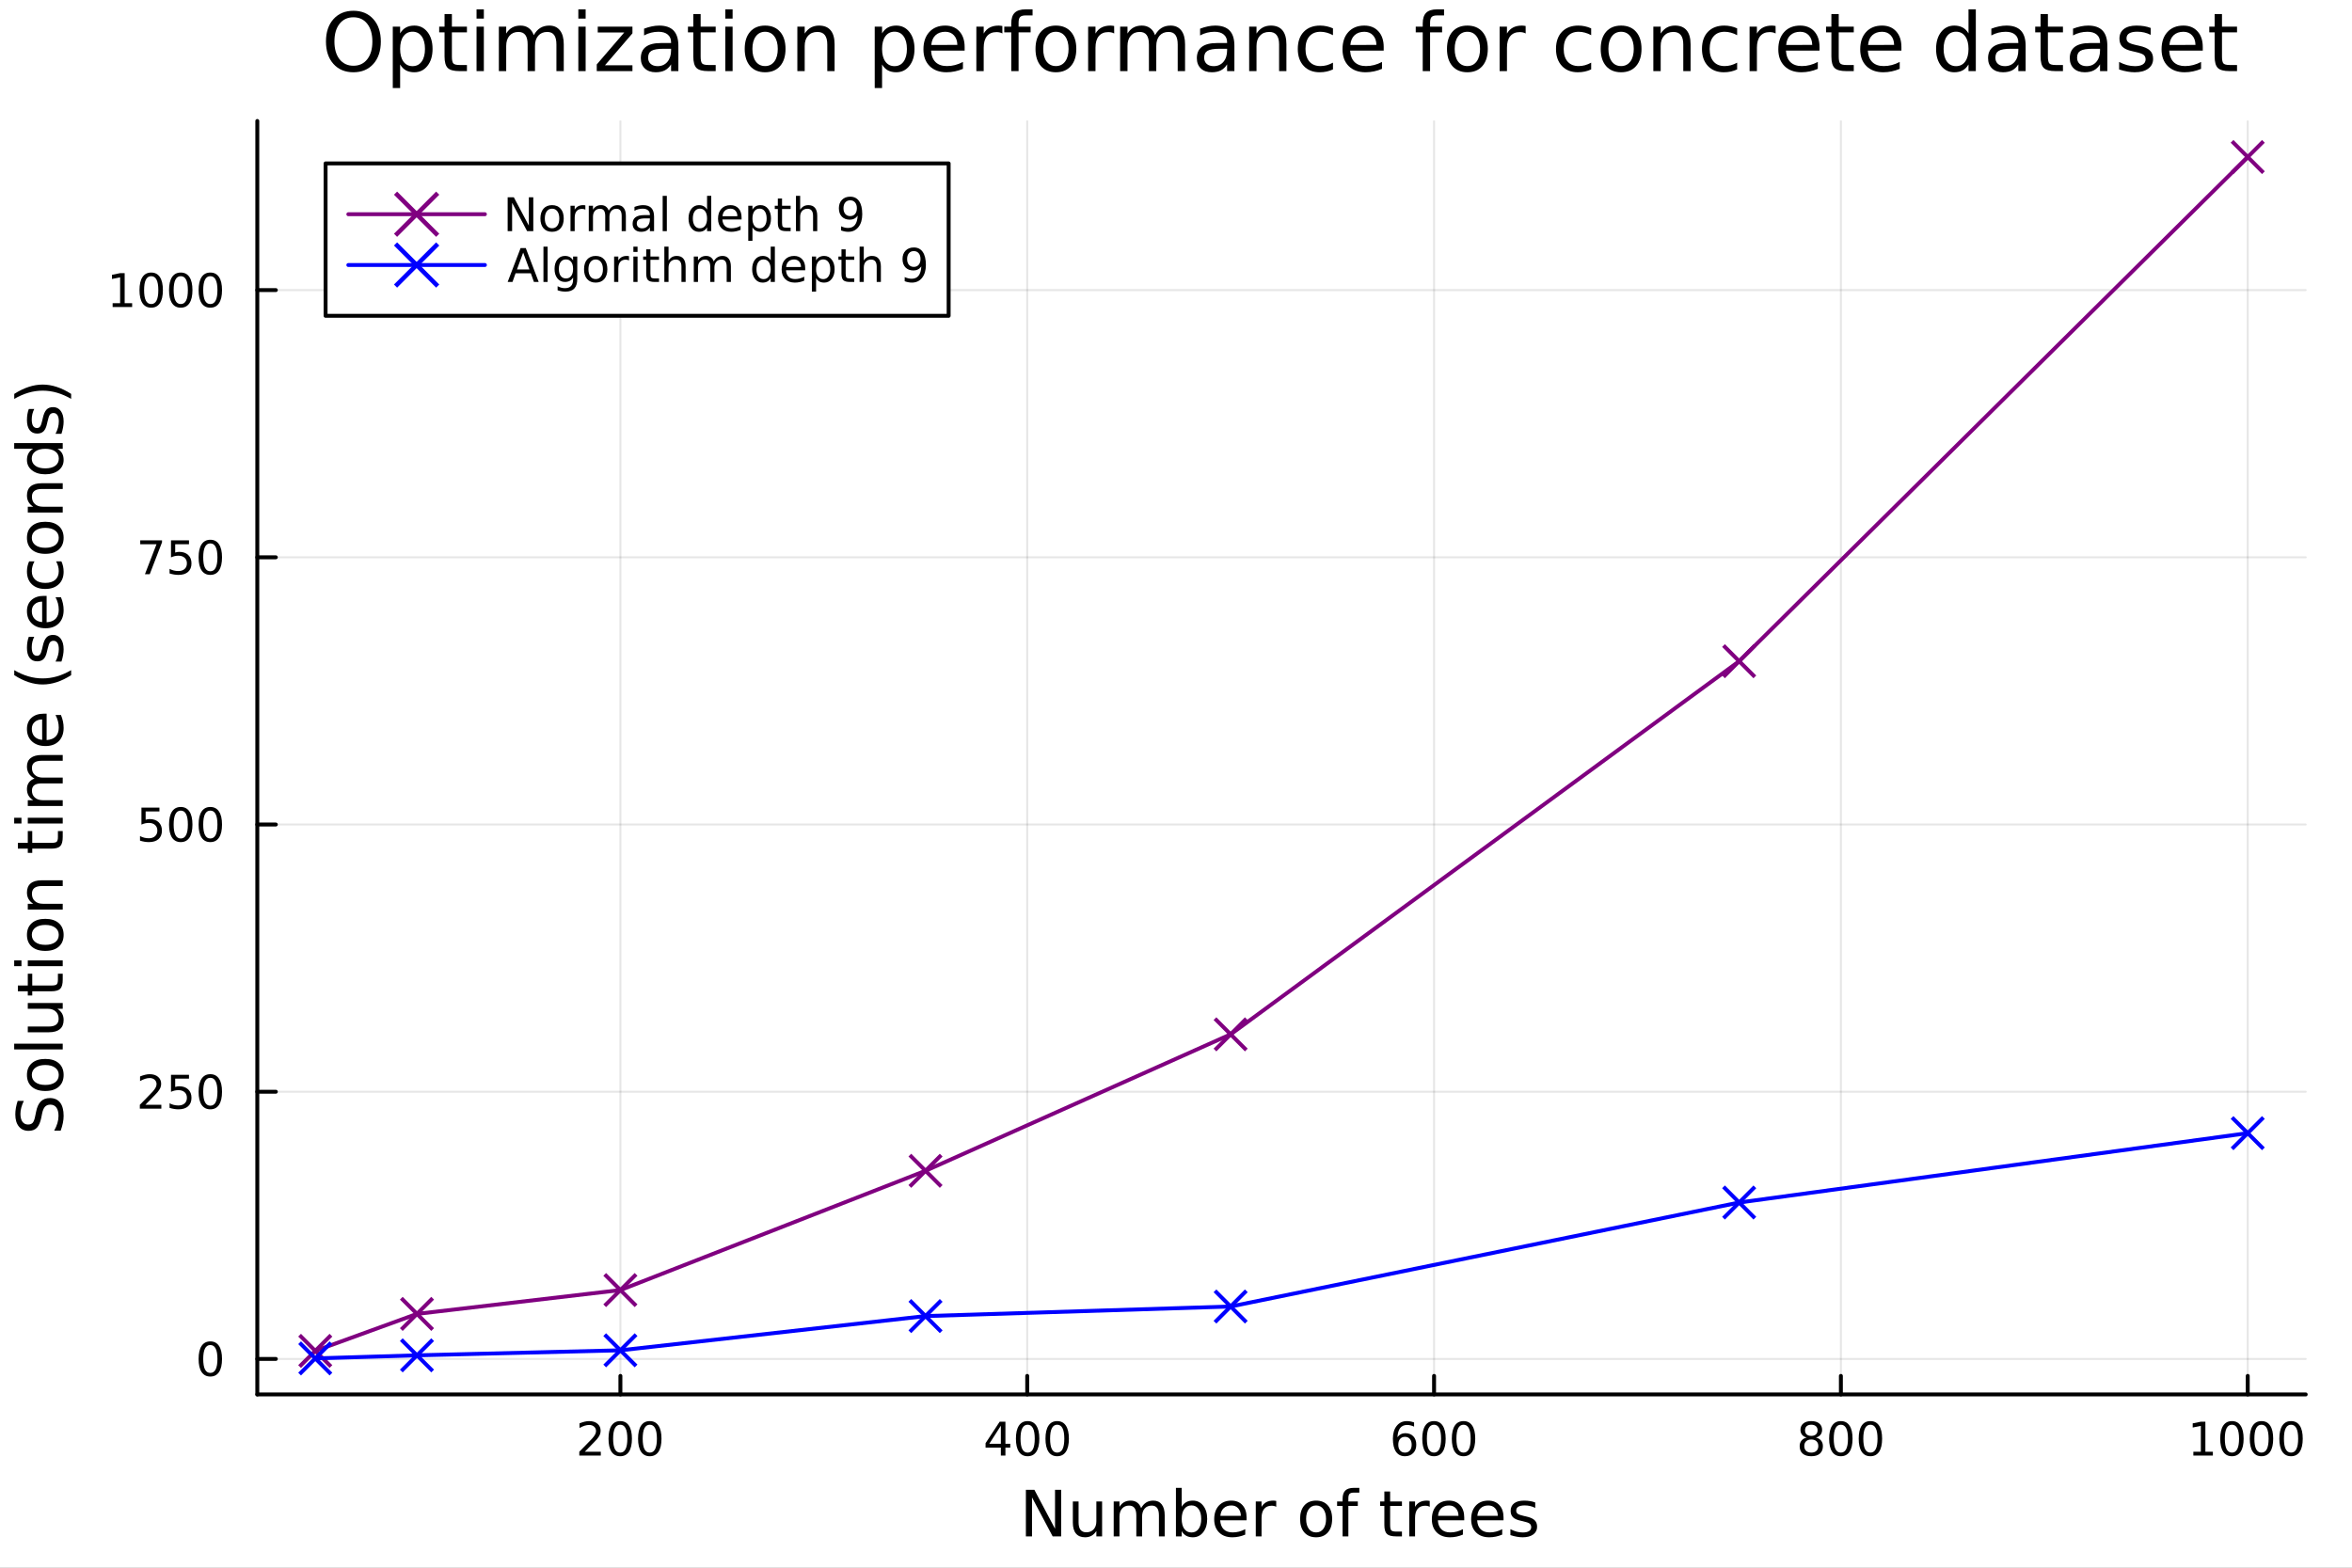 <svg xmlns="http://www.w3.org/2000/svg" xmlns:xlink="http://www.w3.org/1999/xlink" width="600" height="400" viewBox="0 0 2400 1600">
<rect x="0" y="0" width="2400" height="1600" fill="#808080" stroke="none"/>
<defs>
  <clipPath id="clip310">
    <rect x="0" y="0" width="2400" height="1600"></rect>
  </clipPath>
</defs>
<path clip-path="url(#clip310)" d="M0 1600 L2400 1600 L2400 0 L0 0  Z" fill="#ffffff" fill-rule="evenodd" fill-opacity="1"></path>
<defs>
  <clipPath id="clip311">
    <rect x="480" y="0" width="1681" height="1600"></rect>
  </clipPath>
</defs>
<path clip-path="url(#clip310)" d="M262.551 1423.18 L2352.76 1423.18 L2352.76 123.472 L262.551 123.472  Z" fill="#ffffff" fill-rule="evenodd" fill-opacity="1"></path>
<defs>
  <clipPath id="clip312">
    <rect x="262" y="123" width="2091" height="1301"></rect>
  </clipPath>
</defs>
<polyline clip-path="url(#clip312)" style="stroke:#000000; stroke-linecap:round; stroke-linejoin:round; stroke-width:2; stroke-opacity:0.1; fill:none" points="633.059,1423.18 633.059,123.472 "></polyline>
<polyline clip-path="url(#clip312)" style="stroke:#000000; stroke-linecap:round; stroke-linejoin:round; stroke-width:2; stroke-opacity:0.1; fill:none" points="1048.19,1423.18 1048.19,123.472 "></polyline>
<polyline clip-path="url(#clip312)" style="stroke:#000000; stroke-linecap:round; stroke-linejoin:round; stroke-width:2; stroke-opacity:0.1; fill:none" points="1463.33,1423.18 1463.33,123.472 "></polyline>
<polyline clip-path="url(#clip312)" style="stroke:#000000; stroke-linecap:round; stroke-linejoin:round; stroke-width:2; stroke-opacity:0.1; fill:none" points="1878.46,1423.18 1878.46,123.472 "></polyline>
<polyline clip-path="url(#clip312)" style="stroke:#000000; stroke-linecap:round; stroke-linejoin:round; stroke-width:2; stroke-opacity:0.1; fill:none" points="2293.6,1423.18 2293.6,123.472 "></polyline>
<polyline clip-path="url(#clip310)" style="stroke:#000000; stroke-linecap:round; stroke-linejoin:round; stroke-width:4; stroke-opacity:1; fill:none" points="262.551,1423.18 2352.76,1423.18 "></polyline>
<polyline clip-path="url(#clip310)" style="stroke:#000000; stroke-linecap:round; stroke-linejoin:round; stroke-width:4; stroke-opacity:1; fill:none" points="633.059,1423.18 633.059,1404.28 "></polyline>
<polyline clip-path="url(#clip310)" style="stroke:#000000; stroke-linecap:round; stroke-linejoin:round; stroke-width:4; stroke-opacity:1; fill:none" points="1048.19,1423.18 1048.19,1404.28 "></polyline>
<polyline clip-path="url(#clip310)" style="stroke:#000000; stroke-linecap:round; stroke-linejoin:round; stroke-width:4; stroke-opacity:1; fill:none" points="1463.33,1423.18 1463.33,1404.28 "></polyline>
<polyline clip-path="url(#clip310)" style="stroke:#000000; stroke-linecap:round; stroke-linejoin:round; stroke-width:4; stroke-opacity:1; fill:none" points="1878.46,1423.18 1878.46,1404.28 "></polyline>
<polyline clip-path="url(#clip310)" style="stroke:#000000; stroke-linecap:round; stroke-linejoin:round; stroke-width:4; stroke-opacity:1; fill:none" points="2293.6,1423.18 2293.6,1404.28 "></polyline>
<path clip-path="url(#clip310)" d="M596.752 1481.64 L613.071 1481.64 L613.071 1485.58 L591.127 1485.58 L591.127 1481.64 Q593.789 1478.89 598.372 1474.26 Q602.978 1469.61 604.159 1468.27 Q606.404 1465.74 607.284 1464.01 Q608.187 1462.25 608.187 1460.56 Q608.187 1457.8 606.242 1456.07 Q604.321 1454.33 601.219 1454.33 Q599.02 1454.33 596.566 1455.09 Q594.136 1455.86 591.358 1457.41 L591.358 1452.69 Q594.182 1451.55 596.636 1450.97 Q599.089 1450.39 601.127 1450.39 Q606.497 1450.39 609.691 1453.08 Q612.886 1455.77 612.886 1460.26 Q612.886 1462.39 612.076 1464.31 Q611.288 1466.2 609.182 1468.8 Q608.603 1469.47 605.501 1472.69 Q602.4 1475.88 596.752 1481.64 Z" fill="#000000" fill-rule="nonzero" fill-opacity="1"></path><path clip-path="url(#clip310)" d="M632.886 1454.1 Q629.275 1454.1 627.446 1457.66 Q625.64 1461.2 625.64 1468.33 Q625.64 1475.44 627.446 1479.01 Q629.275 1482.55 632.886 1482.55 Q636.52 1482.55 638.325 1479.01 Q640.154 1475.44 640.154 1468.33 Q640.154 1461.2 638.325 1457.66 Q636.52 1454.1 632.886 1454.1 M632.886 1450.39 Q638.696 1450.39 641.751 1455 Q644.83 1459.58 644.83 1468.33 Q644.83 1477.06 641.751 1481.67 Q638.696 1486.25 632.886 1486.25 Q627.075 1486.25 623.997 1481.67 Q620.941 1477.06 620.941 1468.33 Q620.941 1459.58 623.997 1455 Q627.075 1450.39 632.886 1450.39 Z" fill="#000000" fill-rule="nonzero" fill-opacity="1"></path><path clip-path="url(#clip310)" d="M663.047 1454.1 Q659.436 1454.1 657.608 1457.66 Q655.802 1461.2 655.802 1468.33 Q655.802 1475.44 657.608 1479.01 Q659.436 1482.55 663.047 1482.55 Q666.682 1482.55 668.487 1479.01 Q670.316 1475.44 670.316 1468.33 Q670.316 1461.2 668.487 1457.66 Q666.682 1454.1 663.047 1454.1 M663.047 1450.39 Q668.858 1450.39 671.913 1455 Q674.992 1459.58 674.992 1468.33 Q674.992 1477.06 671.913 1481.67 Q668.858 1486.25 663.047 1486.25 Q657.237 1486.25 654.159 1481.67 Q651.103 1477.06 651.103 1468.33 Q651.103 1459.58 654.159 1455 Q657.237 1450.39 663.047 1450.39 Z" fill="#000000" fill-rule="nonzero" fill-opacity="1"></path><path clip-path="url(#clip310)" d="M1021.28 1455.09 L1009.48 1473.54 L1021.28 1473.54 L1021.28 1455.09 M1020.06 1451.02 L1025.94 1451.02 L1025.94 1473.54 L1030.87 1473.54 L1030.87 1477.43 L1025.94 1477.43 L1025.94 1485.58 L1021.28 1485.58 L1021.28 1477.43 L1005.68 1477.43 L1005.68 1472.92 L1020.06 1451.02 Z" fill="#000000" fill-rule="nonzero" fill-opacity="1"></path><path clip-path="url(#clip310)" d="M1048.6 1454.1 Q1044.99 1454.1 1043.16 1457.66 Q1041.35 1461.2 1041.35 1468.33 Q1041.35 1475.44 1043.16 1479.01 Q1044.99 1482.55 1048.6 1482.55 Q1052.23 1482.55 1054.04 1479.01 Q1055.87 1475.44 1055.87 1468.33 Q1055.87 1461.2 1054.04 1457.66 Q1052.23 1454.1 1048.6 1454.1 M1048.6 1450.39 Q1054.41 1450.39 1057.46 1455 Q1060.54 1459.58 1060.54 1468.33 Q1060.54 1477.06 1057.46 1481.67 Q1054.41 1486.25 1048.6 1486.25 Q1042.79 1486.25 1039.71 1481.67 Q1036.65 1477.06 1036.65 1468.33 Q1036.65 1459.58 1039.71 1455 Q1042.79 1450.39 1048.6 1450.39 Z" fill="#000000" fill-rule="nonzero" fill-opacity="1"></path><path clip-path="url(#clip310)" d="M1078.76 1454.1 Q1075.15 1454.1 1073.32 1457.66 Q1071.52 1461.2 1071.52 1468.33 Q1071.52 1475.44 1073.32 1479.01 Q1075.15 1482.55 1078.76 1482.55 Q1082.4 1482.55 1084.2 1479.01 Q1086.03 1475.44 1086.03 1468.33 Q1086.03 1461.2 1084.2 1457.66 Q1082.4 1454.1 1078.76 1454.1 M1078.76 1450.39 Q1084.57 1450.39 1087.63 1455 Q1090.71 1459.58 1090.71 1468.33 Q1090.71 1477.06 1087.63 1481.67 Q1084.57 1486.25 1078.76 1486.25 Q1072.95 1486.25 1069.87 1481.67 Q1066.82 1477.06 1066.82 1468.33 Q1066.82 1459.58 1069.87 1455 Q1072.95 1450.39 1078.76 1450.39 Z" fill="#000000" fill-rule="nonzero" fill-opacity="1"></path><path clip-path="url(#clip310)" d="M1433.65 1466.44 Q1430.51 1466.44 1428.65 1468.59 Q1426.82 1470.74 1426.82 1474.49 Q1426.82 1478.22 1428.65 1480.39 Q1430.51 1482.55 1433.65 1482.55 Q1436.8 1482.55 1438.63 1480.39 Q1440.48 1478.22 1440.48 1474.49 Q1440.48 1470.74 1438.63 1468.59 Q1436.8 1466.44 1433.65 1466.44 M1442.94 1451.78 L1442.94 1456.04 Q1441.18 1455.21 1439.37 1454.77 Q1437.59 1454.33 1435.83 1454.33 Q1431.2 1454.33 1428.75 1457.45 Q1426.32 1460.58 1425.97 1466.9 Q1427.33 1464.89 1429.39 1463.82 Q1431.45 1462.73 1433.93 1462.73 Q1439.14 1462.73 1442.15 1465.9 Q1445.18 1469.05 1445.18 1474.49 Q1445.18 1479.82 1442.03 1483.03 Q1438.88 1486.25 1433.65 1486.25 Q1427.66 1486.25 1424.49 1481.67 Q1421.32 1477.06 1421.32 1468.33 Q1421.32 1460.14 1425.2 1455.28 Q1429.09 1450.39 1435.64 1450.39 Q1437.4 1450.39 1439.19 1450.74 Q1440.99 1451.09 1442.94 1451.78 Z" fill="#000000" fill-rule="nonzero" fill-opacity="1"></path><path clip-path="url(#clip310)" d="M1463.24 1454.1 Q1459.63 1454.1 1457.8 1457.66 Q1455.99 1461.2 1455.99 1468.33 Q1455.99 1475.44 1457.8 1479.01 Q1459.63 1482.55 1463.24 1482.55 Q1466.87 1482.55 1468.68 1479.01 Q1470.51 1475.44 1470.51 1468.33 Q1470.51 1461.2 1468.68 1457.66 Q1466.87 1454.1 1463.24 1454.1 M1463.24 1450.39 Q1469.05 1450.39 1472.1 1455 Q1475.18 1459.58 1475.18 1468.33 Q1475.18 1477.06 1472.1 1481.67 Q1469.05 1486.25 1463.24 1486.25 Q1457.43 1486.25 1454.35 1481.67 Q1451.29 1477.06 1451.29 1468.33 Q1451.29 1459.58 1454.35 1455 Q1457.43 1450.39 1463.24 1450.39 Z" fill="#000000" fill-rule="nonzero" fill-opacity="1"></path><path clip-path="url(#clip310)" d="M1493.4 1454.1 Q1489.79 1454.1 1487.96 1457.66 Q1486.15 1461.2 1486.15 1468.33 Q1486.15 1475.44 1487.96 1479.01 Q1489.79 1482.55 1493.4 1482.55 Q1497.03 1482.55 1498.84 1479.01 Q1500.67 1475.44 1500.67 1468.33 Q1500.67 1461.2 1498.84 1457.66 Q1497.03 1454.1 1493.4 1454.1 M1493.4 1450.39 Q1499.21 1450.39 1502.26 1455 Q1505.34 1459.58 1505.34 1468.33 Q1505.34 1477.06 1502.26 1481.67 Q1499.21 1486.25 1493.4 1486.25 Q1487.59 1486.25 1484.51 1481.67 Q1481.45 1477.06 1481.45 1468.33 Q1481.45 1459.58 1484.51 1455 Q1487.59 1450.39 1493.4 1450.39 Z" fill="#000000" fill-rule="nonzero" fill-opacity="1"></path><path clip-path="url(#clip310)" d="M1848.26 1469.17 Q1844.92 1469.17 1843 1470.95 Q1841.1 1472.73 1841.1 1475.86 Q1841.1 1478.98 1843 1480.77 Q1844.92 1482.55 1848.26 1482.55 Q1851.59 1482.55 1853.51 1480.77 Q1855.43 1478.96 1855.43 1475.86 Q1855.43 1472.73 1853.51 1470.95 Q1851.61 1469.17 1848.26 1469.17 M1843.58 1467.18 Q1840.57 1466.44 1838.88 1464.38 Q1837.21 1462.32 1837.21 1459.35 Q1837.21 1455.21 1840.15 1452.8 Q1843.12 1450.39 1848.26 1450.39 Q1853.42 1450.39 1856.36 1452.8 Q1859.3 1455.21 1859.3 1459.35 Q1859.3 1462.32 1857.61 1464.38 Q1855.94 1466.44 1852.96 1467.18 Q1856.33 1467.96 1858.21 1470.26 Q1860.11 1472.55 1860.11 1475.86 Q1860.11 1480.88 1857.03 1483.57 Q1853.97 1486.25 1848.26 1486.25 Q1842.54 1486.25 1839.46 1483.57 Q1836.4 1480.88 1836.4 1475.86 Q1836.4 1472.55 1838.3 1470.26 Q1840.2 1467.96 1843.58 1467.18 M1841.87 1459.79 Q1841.87 1462.48 1843.53 1463.98 Q1845.22 1465.49 1848.26 1465.49 Q1851.27 1465.49 1852.96 1463.98 Q1854.67 1462.48 1854.67 1459.79 Q1854.67 1457.11 1852.96 1455.6 Q1851.27 1454.1 1848.26 1454.1 Q1845.22 1454.1 1843.53 1455.6 Q1841.87 1457.11 1841.87 1459.79 Z" fill="#000000" fill-rule="nonzero" fill-opacity="1"></path><path clip-path="url(#clip310)" d="M1878.42 1454.1 Q1874.81 1454.1 1872.98 1457.66 Q1871.17 1461.2 1871.17 1468.33 Q1871.17 1475.44 1872.98 1479.01 Q1874.81 1482.55 1878.42 1482.55 Q1882.05 1482.55 1883.86 1479.01 Q1885.69 1475.44 1885.69 1468.33 Q1885.69 1461.2 1883.86 1457.66 Q1882.05 1454.1 1878.42 1454.1 M1878.42 1450.39 Q1884.23 1450.39 1887.28 1455 Q1890.36 1459.58 1890.36 1468.33 Q1890.36 1477.06 1887.28 1481.67 Q1884.23 1486.25 1878.42 1486.25 Q1872.61 1486.25 1869.53 1481.67 Q1866.47 1477.06 1866.47 1468.33 Q1866.47 1459.58 1869.53 1455 Q1872.61 1450.39 1878.42 1450.39 Z" fill="#000000" fill-rule="nonzero" fill-opacity="1"></path><path clip-path="url(#clip310)" d="M1908.58 1454.1 Q1904.97 1454.1 1903.14 1457.66 Q1901.33 1461.2 1901.33 1468.33 Q1901.33 1475.44 1903.14 1479.01 Q1904.97 1482.55 1908.58 1482.55 Q1912.21 1482.55 1914.02 1479.01 Q1915.85 1475.44 1915.85 1468.33 Q1915.85 1461.2 1914.02 1457.66 Q1912.21 1454.1 1908.58 1454.1 M1908.58 1450.39 Q1914.39 1450.39 1917.45 1455 Q1920.52 1459.58 1920.52 1468.33 Q1920.52 1477.06 1917.45 1481.67 Q1914.39 1486.25 1908.58 1486.25 Q1902.77 1486.25 1899.69 1481.67 Q1896.64 1477.06 1896.64 1468.33 Q1896.64 1459.58 1899.69 1455 Q1902.77 1450.39 1908.58 1450.39 Z" fill="#000000" fill-rule="nonzero" fill-opacity="1"></path><path clip-path="url(#clip310)" d="M2238.12 1481.64 L2245.76 1481.64 L2245.76 1455.28 L2237.45 1456.95 L2237.45 1452.69 L2245.72 1451.02 L2250.39 1451.02 L2250.39 1481.64 L2258.03 1481.64 L2258.03 1485.58 L2238.12 1485.58 L2238.12 1481.64 Z" fill="#000000" fill-rule="nonzero" fill-opacity="1"></path><path clip-path="url(#clip310)" d="M2277.48 1454.1 Q2273.87 1454.1 2272.04 1457.66 Q2270.23 1461.2 2270.23 1468.33 Q2270.23 1475.44 2272.04 1479.01 Q2273.87 1482.55 2277.48 1482.55 Q2281.11 1482.55 2282.92 1479.01 Q2284.75 1475.44 2284.75 1468.33 Q2284.75 1461.2 2282.92 1457.66 Q2281.11 1454.1 2277.48 1454.1 M2277.48 1450.39 Q2283.29 1450.39 2286.34 1455 Q2289.42 1459.58 2289.42 1468.33 Q2289.42 1477.06 2286.34 1481.67 Q2283.29 1486.25 2277.48 1486.25 Q2271.67 1486.25 2268.59 1481.67 Q2265.53 1477.06 2265.53 1468.33 Q2265.53 1459.58 2268.59 1455 Q2271.67 1450.39 2277.48 1450.39 Z" fill="#000000" fill-rule="nonzero" fill-opacity="1"></path><path clip-path="url(#clip310)" d="M2307.64 1454.1 Q2304.03 1454.1 2302.2 1457.66 Q2300.39 1461.2 2300.39 1468.33 Q2300.39 1475.44 2302.2 1479.01 Q2304.03 1482.55 2307.64 1482.55 Q2311.27 1482.55 2313.08 1479.01 Q2314.91 1475.44 2314.91 1468.33 Q2314.91 1461.2 2313.08 1457.66 Q2311.27 1454.1 2307.64 1454.1 M2307.64 1450.39 Q2313.45 1450.39 2316.5 1455 Q2319.58 1459.58 2319.58 1468.33 Q2319.58 1477.06 2316.5 1481.67 Q2313.45 1486.25 2307.64 1486.25 Q2301.83 1486.25 2298.75 1481.67 Q2295.69 1477.06 2295.69 1468.33 Q2295.69 1459.58 2298.75 1455 Q2301.83 1450.39 2307.64 1450.39 Z" fill="#000000" fill-rule="nonzero" fill-opacity="1"></path><path clip-path="url(#clip310)" d="M2337.8 1454.1 Q2334.19 1454.1 2332.36 1457.66 Q2330.55 1461.2 2330.55 1468.33 Q2330.55 1475.44 2332.36 1479.01 Q2334.19 1482.55 2337.8 1482.55 Q2341.43 1482.55 2343.24 1479.01 Q2345.07 1475.44 2345.07 1468.33 Q2345.07 1461.2 2343.24 1457.66 Q2341.43 1454.1 2337.8 1454.1 M2337.8 1450.39 Q2343.61 1450.39 2346.67 1455 Q2349.74 1459.58 2349.74 1468.33 Q2349.74 1477.06 2346.67 1481.67 Q2343.61 1486.25 2337.8 1486.25 Q2331.99 1486.25 2328.91 1481.67 Q2325.86 1477.06 2325.86 1468.33 Q2325.86 1459.58 2328.91 1455 Q2331.99 1450.39 2337.8 1450.39 Z" fill="#000000" fill-rule="nonzero" fill-opacity="1"></path><path clip-path="url(#clip310)" d="M1046.83 1520.52 L1055.49 1520.52 L1076.56 1560.28 L1076.56 1520.52 L1082.8 1520.52 L1082.8 1568.04 L1074.14 1568.04 L1053.07 1528.29 L1053.07 1568.04 L1046.83 1568.04 L1046.83 1520.52 Z" fill="#000000" fill-rule="nonzero" fill-opacity="1"></path><path clip-path="url(#clip310)" d="M1094.74 1553.98 L1094.74 1532.4 L1100.59 1532.4 L1100.59 1553.75 Q1100.59 1558.81 1102.57 1561.36 Q1104.54 1563.87 1108.49 1563.87 Q1113.23 1563.87 1115.97 1560.85 Q1118.74 1557.83 1118.74 1552.61 L1118.74 1532.4 L1124.59 1532.4 L1124.59 1568.04 L1118.74 1568.04 L1118.74 1562.57 Q1116.6 1565.82 1113.77 1567.41 Q1110.97 1568.97 1107.25 1568.97 Q1101.1 1568.97 1097.92 1565.15 Q1094.74 1561.33 1094.74 1553.98 M1109.47 1531.54 L1109.47 1531.54 Z" fill="#000000" fill-rule="nonzero" fill-opacity="1"></path><path clip-path="url(#clip310)" d="M1164.41 1539.24 Q1166.61 1535.29 1169.66 1533.41 Q1172.72 1531.54 1176.85 1531.54 Q1182.42 1531.54 1185.45 1535.45 Q1188.47 1539.33 1188.47 1546.53 L1188.47 1568.04 L1182.58 1568.04 L1182.58 1546.72 Q1182.58 1541.59 1180.77 1539.11 Q1178.95 1536.63 1175.23 1536.63 Q1170.68 1536.63 1168.04 1539.65 Q1165.4 1542.68 1165.4 1547.9 L1165.4 1568.04 L1159.51 1568.04 L1159.51 1546.72 Q1159.51 1541.56 1157.69 1539.11 Q1155.88 1536.63 1152.09 1536.63 Q1147.6 1536.63 1144.96 1539.68 Q1142.32 1542.71 1142.32 1547.9 L1142.32 1568.04 L1136.43 1568.04 L1136.43 1532.4 L1142.32 1532.4 L1142.32 1537.93 Q1144.33 1534.66 1147.13 1533.1 Q1149.93 1531.54 1153.78 1531.54 Q1157.66 1531.54 1160.37 1533.51 Q1163.1 1535.48 1164.41 1539.24 Z" fill="#000000" fill-rule="nonzero" fill-opacity="1"></path><path clip-path="url(#clip310)" d="M1225.74 1550.25 Q1225.74 1543.79 1223.07 1540.13 Q1220.43 1536.44 1215.78 1536.44 Q1211.13 1536.44 1208.46 1540.13 Q1205.82 1543.79 1205.82 1550.25 Q1205.82 1556.71 1208.46 1560.4 Q1211.13 1564.07 1215.78 1564.07 Q1220.43 1564.07 1223.07 1560.4 Q1225.74 1556.71 1225.74 1550.25 M1205.82 1537.81 Q1207.66 1534.62 1210.47 1533.1 Q1213.3 1531.54 1217.21 1531.54 Q1223.71 1531.54 1227.75 1536.69 Q1231.82 1541.85 1231.82 1550.25 Q1231.82 1558.65 1227.75 1563.81 Q1223.71 1568.97 1217.21 1568.97 Q1213.3 1568.97 1210.47 1567.44 Q1207.66 1565.88 1205.82 1562.7 L1205.82 1568.04 L1199.93 1568.04 L1199.93 1518.52 L1205.82 1518.52 L1205.82 1537.81 Z" fill="#000000" fill-rule="nonzero" fill-opacity="1"></path><path clip-path="url(#clip310)" d="M1272.02 1548.76 L1272.02 1551.62 L1245.09 1551.62 Q1245.48 1557.67 1248.72 1560.85 Q1252 1564 1257.83 1564 Q1261.2 1564 1264.35 1563.17 Q1267.53 1562.35 1270.65 1560.69 L1270.65 1566.23 Q1267.5 1567.57 1264.19 1568.27 Q1260.88 1568.97 1257.48 1568.97 Q1248.95 1568.97 1243.95 1564 Q1238.98 1559.04 1238.98 1550.57 Q1238.98 1541.82 1243.69 1536.69 Q1248.44 1531.54 1256.46 1531.54 Q1263.65 1531.54 1267.82 1536.18 Q1272.02 1540.8 1272.02 1548.76 M1266.17 1547.04 Q1266.1 1542.23 1263.46 1539.37 Q1260.85 1536.5 1256.52 1536.5 Q1251.62 1536.5 1248.66 1539.27 Q1245.73 1542.04 1245.29 1547.07 L1266.17 1547.04 Z" fill="#000000" fill-rule="nonzero" fill-opacity="1"></path><path clip-path="url(#clip310)" d="M1302.29 1537.87 Q1301.3 1537.3 1300.13 1537.04 Q1298.98 1536.76 1297.58 1536.76 Q1292.61 1536.76 1289.94 1540 Q1287.3 1543.22 1287.3 1549.27 L1287.3 1568.04 L1281.41 1568.04 L1281.41 1532.4 L1287.3 1532.4 L1287.3 1537.93 Q1289.15 1534.69 1292.11 1533.13 Q1295.07 1531.54 1299.3 1531.54 Q1299.9 1531.54 1300.64 1531.63 Q1301.37 1531.7 1302.26 1531.85 L1302.29 1537.87 Z" fill="#000000" fill-rule="nonzero" fill-opacity="1"></path><path clip-path="url(#clip310)" d="M1342.97 1536.5 Q1338.26 1536.5 1335.52 1540.19 Q1332.78 1543.85 1332.78 1550.25 Q1332.78 1556.65 1335.49 1560.34 Q1338.22 1564 1342.97 1564 Q1347.65 1564 1350.38 1560.31 Q1353.12 1556.62 1353.12 1550.25 Q1353.12 1543.92 1350.38 1540.23 Q1347.65 1536.5 1342.97 1536.5 M1342.97 1531.54 Q1350.61 1531.54 1354.97 1536.5 Q1359.33 1541.47 1359.33 1550.25 Q1359.33 1559 1354.97 1564 Q1350.61 1568.97 1342.97 1568.97 Q1335.3 1568.97 1330.94 1564 Q1326.61 1559 1326.61 1550.25 Q1326.61 1541.47 1330.94 1536.5 Q1335.3 1531.54 1342.97 1531.54 Z" fill="#000000" fill-rule="nonzero" fill-opacity="1"></path><path clip-path="url(#clip310)" d="M1387.08 1518.52 L1387.08 1523.39 L1381.48 1523.39 Q1378.33 1523.39 1377.09 1524.66 Q1375.88 1525.93 1375.88 1529.24 L1375.88 1532.4 L1385.52 1532.4 L1385.52 1536.95 L1375.88 1536.95 L1375.88 1568.04 L1369.99 1568.04 L1369.99 1536.95 L1364.39 1536.95 L1364.39 1532.4 L1369.99 1532.4 L1369.99 1529.91 Q1369.99 1523.96 1372.76 1521.26 Q1375.53 1518.52 1381.54 1518.52 L1387.08 1518.52 Z" fill="#000000" fill-rule="nonzero" fill-opacity="1"></path><path clip-path="url(#clip310)" d="M1418.5 1522.27 L1418.5 1532.4 L1430.56 1532.4 L1430.56 1536.95 L1418.5 1536.95 L1418.5 1556.3 Q1418.5 1560.66 1419.67 1561.9 Q1420.88 1563.14 1424.54 1563.14 L1430.56 1563.14 L1430.56 1568.04 L1424.54 1568.04 Q1417.76 1568.04 1415.19 1565.53 Q1412.61 1562.98 1412.61 1556.3 L1412.61 1536.95 L1408.31 1536.95 L1408.31 1532.4 L1412.61 1532.4 L1412.61 1522.27 L1418.5 1522.27 Z" fill="#000000" fill-rule="nonzero" fill-opacity="1"></path><path clip-path="url(#clip310)" d="M1458.92 1537.87 Q1457.93 1537.3 1456.75 1537.04 Q1455.61 1536.76 1454.21 1536.76 Q1449.24 1536.76 1446.57 1540 Q1443.93 1543.22 1443.93 1549.27 L1443.93 1568.04 L1438.04 1568.04 L1438.04 1532.4 L1443.93 1532.4 L1443.93 1537.93 Q1445.77 1534.69 1448.73 1533.13 Q1451.69 1531.54 1455.93 1531.54 Q1456.53 1531.54 1457.26 1531.63 Q1458 1531.7 1458.89 1531.85 L1458.92 1537.87 Z" fill="#000000" fill-rule="nonzero" fill-opacity="1"></path><path clip-path="url(#clip310)" d="M1494.12 1548.76 L1494.12 1551.62 L1467.19 1551.62 Q1467.58 1557.67 1470.82 1560.85 Q1474.1 1564 1479.93 1564 Q1483.3 1564 1486.45 1563.17 Q1489.63 1562.35 1492.75 1560.69 L1492.75 1566.23 Q1489.6 1567.57 1486.29 1568.27 Q1482.98 1568.97 1479.58 1568.97 Q1471.05 1568.97 1466.05 1564 Q1461.08 1559.04 1461.08 1550.57 Q1461.08 1541.82 1465.79 1536.69 Q1470.54 1531.54 1478.56 1531.54 Q1485.75 1531.54 1489.92 1536.18 Q1494.12 1540.8 1494.12 1548.76 M1488.26 1547.04 Q1488.2 1542.23 1485.56 1539.37 Q1482.95 1536.5 1478.62 1536.5 Q1473.72 1536.5 1470.76 1539.27 Q1467.83 1542.04 1467.39 1547.07 L1488.26 1547.04 Z" fill="#000000" fill-rule="nonzero" fill-opacity="1"></path><path clip-path="url(#clip310)" d="M1534.22 1548.76 L1534.22 1551.62 L1507.3 1551.62 Q1507.68 1557.67 1510.93 1560.85 Q1514.2 1564 1520.03 1564 Q1523.4 1564 1526.55 1563.17 Q1529.74 1562.35 1532.86 1560.69 L1532.86 1566.23 Q1529.71 1567.57 1526.4 1568.27 Q1523.08 1568.97 1519.68 1568.97 Q1511.15 1568.97 1506.15 1564 Q1501.19 1559.04 1501.19 1550.57 Q1501.19 1541.82 1505.9 1536.69 Q1510.64 1531.54 1518.66 1531.54 Q1525.85 1531.54 1530.02 1536.18 Q1534.22 1540.8 1534.22 1548.76 M1528.37 1547.04 Q1528.3 1542.23 1525.66 1539.37 Q1523.05 1536.5 1518.72 1536.5 Q1513.82 1536.5 1510.86 1539.27 Q1507.93 1542.04 1507.49 1547.07 L1528.37 1547.04 Z" fill="#000000" fill-rule="nonzero" fill-opacity="1"></path><path clip-path="url(#clip310)" d="M1566.56 1533.45 L1566.56 1538.98 Q1564.08 1537.71 1561.41 1537.07 Q1558.73 1536.44 1555.87 1536.44 Q1551.51 1536.44 1549.31 1537.77 Q1547.15 1539.11 1547.15 1541.79 Q1547.15 1543.82 1548.71 1545 Q1550.27 1546.15 1554.98 1547.2 L1556.98 1547.64 Q1563.22 1548.98 1565.83 1551.43 Q1568.47 1553.85 1568.47 1558.21 Q1568.47 1563.17 1564.53 1566.07 Q1560.61 1568.97 1553.74 1568.97 Q1550.87 1568.97 1547.75 1568.39 Q1544.66 1567.85 1541.23 1566.74 L1541.23 1560.69 Q1544.47 1562.38 1547.62 1563.24 Q1550.78 1564.07 1553.86 1564.07 Q1558 1564.07 1560.23 1562.66 Q1562.46 1561.23 1562.46 1558.65 Q1562.46 1556.27 1560.83 1554.99 Q1559.24 1553.72 1553.8 1552.54 L1551.76 1552.07 Q1546.32 1550.92 1543.9 1548.56 Q1541.48 1546.18 1541.48 1542.04 Q1541.48 1537.01 1545.05 1534.27 Q1548.61 1531.54 1555.17 1531.54 Q1558.41 1531.54 1561.28 1532.01 Q1564.14 1532.49 1566.56 1533.45 Z" fill="#000000" fill-rule="nonzero" fill-opacity="1"></path><polyline clip-path="url(#clip312)" style="stroke:#000000; stroke-linecap:round; stroke-linejoin:round; stroke-width:2; stroke-opacity:0.1; fill:none" points="262.551,1386.96 2352.76,1386.96 "></polyline>
<polyline clip-path="url(#clip312)" style="stroke:#000000; stroke-linecap:round; stroke-linejoin:round; stroke-width:2; stroke-opacity:0.1; fill:none" points="262.551,1114.24 2352.76,1114.24 "></polyline>
<polyline clip-path="url(#clip312)" style="stroke:#000000; stroke-linecap:round; stroke-linejoin:round; stroke-width:2; stroke-opacity:0.1; fill:none" points="262.551,841.515 2352.76,841.515 "></polyline>
<polyline clip-path="url(#clip312)" style="stroke:#000000; stroke-linecap:round; stroke-linejoin:round; stroke-width:2; stroke-opacity:0.1; fill:none" points="262.551,568.793 2352.76,568.793 "></polyline>
<polyline clip-path="url(#clip312)" style="stroke:#000000; stroke-linecap:round; stroke-linejoin:round; stroke-width:2; stroke-opacity:0.1; fill:none" points="262.551,296.071 2352.76,296.071 "></polyline>
<polyline clip-path="url(#clip310)" style="stroke:#000000; stroke-linecap:round; stroke-linejoin:round; stroke-width:4; stroke-opacity:1; fill:none" points="262.551,1423.18 262.551,123.472 "></polyline>
<polyline clip-path="url(#clip310)" style="stroke:#000000; stroke-linecap:round; stroke-linejoin:round; stroke-width:4; stroke-opacity:1; fill:none" points="262.551,1386.96 281.449,1386.96 "></polyline>
<polyline clip-path="url(#clip310)" style="stroke:#000000; stroke-linecap:round; stroke-linejoin:round; stroke-width:4; stroke-opacity:1; fill:none" points="262.551,1114.24 281.449,1114.24 "></polyline>
<polyline clip-path="url(#clip310)" style="stroke:#000000; stroke-linecap:round; stroke-linejoin:round; stroke-width:4; stroke-opacity:1; fill:none" points="262.551,841.515 281.449,841.515 "></polyline>
<polyline clip-path="url(#clip310)" style="stroke:#000000; stroke-linecap:round; stroke-linejoin:round; stroke-width:4; stroke-opacity:1; fill:none" points="262.551,568.793 281.449,568.793 "></polyline>
<polyline clip-path="url(#clip310)" style="stroke:#000000; stroke-linecap:round; stroke-linejoin:round; stroke-width:4; stroke-opacity:1; fill:none" points="262.551,296.071 281.449,296.071 "></polyline>
<path clip-path="url(#clip310)" d="M214.607 1372.76 Q210.996 1372.76 209.167 1376.32 Q207.362 1379.86 207.362 1386.99 Q207.362 1394.1 209.167 1397.67 Q210.996 1401.21 214.607 1401.21 Q218.241 1401.21 220.047 1397.67 Q221.875 1394.1 221.875 1386.99 Q221.875 1379.86 220.047 1376.32 Q218.241 1372.76 214.607 1372.76 M214.607 1369.05 Q220.417 1369.05 223.473 1373.66 Q226.551 1378.24 226.551 1386.99 Q226.551 1395.72 223.473 1400.33 Q220.417 1404.91 214.607 1404.91 Q208.797 1404.91 205.718 1400.33 Q202.662 1395.72 202.662 1386.99 Q202.662 1378.24 205.718 1373.66 Q208.797 1369.05 214.607 1369.05 Z" fill="#000000" fill-rule="nonzero" fill-opacity="1"></path><path clip-path="url(#clip310)" d="M148.311 1127.58 L164.63 1127.58 L164.63 1131.52 L142.686 1131.52 L142.686 1127.58 Q145.348 1124.83 149.931 1120.2 Q154.538 1115.55 155.718 1114.2 Q157.964 1111.68 158.843 1109.94 Q159.746 1108.18 159.746 1106.49 Q159.746 1103.74 157.802 1102 Q155.88 1100.27 152.778 1100.27 Q150.579 1100.27 148.126 1101.03 Q145.695 1101.8 142.917 1103.35 L142.917 1098.62 Q145.741 1097.49 148.195 1096.91 Q150.649 1096.33 152.686 1096.33 Q158.056 1096.33 161.251 1099.02 Q164.445 1101.7 164.445 1106.19 Q164.445 1108.32 163.635 1110.24 Q162.848 1112.14 160.741 1114.73 Q160.163 1115.41 157.061 1118.62 Q153.959 1121.82 148.311 1127.58 Z" fill="#000000" fill-rule="nonzero" fill-opacity="1"></path><path clip-path="url(#clip310)" d="M174.491 1096.96 L192.848 1096.96 L192.848 1100.89 L178.774 1100.89 L178.774 1109.36 Q179.792 1109.02 180.811 1108.86 Q181.829 1108.67 182.848 1108.67 Q188.635 1108.67 192.014 1111.84 Q195.394 1115.01 195.394 1120.43 Q195.394 1126.01 191.922 1129.11 Q188.45 1132.19 182.13 1132.19 Q179.954 1132.19 177.686 1131.82 Q175.44 1131.45 173.033 1130.71 L173.033 1126.01 Q175.116 1127.14 177.339 1127.7 Q179.561 1128.25 182.038 1128.25 Q186.042 1128.25 188.38 1126.15 Q190.718 1124.04 190.718 1120.43 Q190.718 1116.82 188.38 1114.71 Q186.042 1112.61 182.038 1112.61 Q180.163 1112.61 178.288 1113.02 Q176.436 1113.44 174.491 1114.32 L174.491 1096.96 Z" fill="#000000" fill-rule="nonzero" fill-opacity="1"></path><path clip-path="url(#clip310)" d="M214.607 1100.04 Q210.996 1100.04 209.167 1103.6 Q207.362 1107.14 207.362 1114.27 Q207.362 1121.38 209.167 1124.94 Q210.996 1128.48 214.607 1128.48 Q218.241 1128.48 220.047 1124.94 Q221.875 1121.38 221.875 1114.27 Q221.875 1107.14 220.047 1103.6 Q218.241 1100.04 214.607 1100.04 M214.607 1096.33 Q220.417 1096.33 223.473 1100.94 Q226.551 1105.52 226.551 1114.27 Q226.551 1123 223.473 1127.61 Q220.417 1132.19 214.607 1132.19 Q208.797 1132.19 205.718 1127.61 Q202.662 1123 202.662 1114.27 Q202.662 1105.52 205.718 1100.94 Q208.797 1096.33 214.607 1096.33 Z" fill="#000000" fill-rule="nonzero" fill-opacity="1"></path><path clip-path="url(#clip310)" d="M144.329 824.235 L162.686 824.235 L162.686 828.17 L148.612 828.17 L148.612 836.643 Q149.63 836.295 150.649 836.133 Q151.667 835.948 152.686 835.948 Q158.473 835.948 161.852 839.119 Q165.232 842.291 165.232 847.707 Q165.232 853.286 161.76 856.388 Q158.288 859.467 151.968 859.467 Q149.792 859.467 147.524 859.096 Q145.279 858.726 142.871 857.985 L142.871 853.286 Q144.954 854.42 147.177 854.976 Q149.399 855.531 151.876 855.531 Q155.88 855.531 158.218 853.425 Q160.556 851.318 160.556 847.707 Q160.556 844.096 158.218 841.99 Q155.88 839.883 151.876 839.883 Q150.001 839.883 148.126 840.3 Q146.274 840.717 144.329 841.596 L144.329 824.235 Z" fill="#000000" fill-rule="nonzero" fill-opacity="1"></path><path clip-path="url(#clip310)" d="M184.445 827.314 Q180.834 827.314 179.005 830.879 Q177.2 834.42 177.2 841.55 Q177.2 848.656 179.005 852.221 Q180.834 855.763 184.445 855.763 Q188.079 855.763 189.885 852.221 Q191.713 848.656 191.713 841.55 Q191.713 834.42 189.885 830.879 Q188.079 827.314 184.445 827.314 M184.445 823.61 Q190.255 823.61 193.311 828.217 Q196.389 832.8 196.389 841.55 Q196.389 850.277 193.311 854.883 Q190.255 859.467 184.445 859.467 Q178.635 859.467 175.556 854.883 Q172.501 850.277 172.501 841.55 Q172.501 832.8 175.556 828.217 Q178.635 823.61 184.445 823.61 Z" fill="#000000" fill-rule="nonzero" fill-opacity="1"></path><path clip-path="url(#clip310)" d="M214.607 827.314 Q210.996 827.314 209.167 830.879 Q207.362 834.42 207.362 841.55 Q207.362 848.656 209.167 852.221 Q210.996 855.763 214.607 855.763 Q218.241 855.763 220.047 852.221 Q221.875 848.656 221.875 841.55 Q221.875 834.42 220.047 830.879 Q218.241 827.314 214.607 827.314 M214.607 823.61 Q220.417 823.61 223.473 828.217 Q226.551 832.8 226.551 841.55 Q226.551 850.277 223.473 854.883 Q220.417 859.467 214.607 859.467 Q208.797 859.467 205.718 854.883 Q202.662 850.277 202.662 841.55 Q202.662 832.8 205.718 828.217 Q208.797 823.61 214.607 823.61 Z" fill="#000000" fill-rule="nonzero" fill-opacity="1"></path><path clip-path="url(#clip310)" d="M143.103 551.513 L165.325 551.513 L165.325 553.504 L152.778 586.073 L147.894 586.073 L159.7 555.448 L143.103 555.448 L143.103 551.513 Z" fill="#000000" fill-rule="nonzero" fill-opacity="1"></path><path clip-path="url(#clip310)" d="M174.491 551.513 L192.848 551.513 L192.848 555.448 L178.774 555.448 L178.774 563.921 Q179.792 563.573 180.811 563.411 Q181.829 563.226 182.848 563.226 Q188.635 563.226 192.014 566.397 Q195.394 569.569 195.394 574.985 Q195.394 580.564 191.922 583.666 Q188.45 586.744 182.13 586.744 Q179.954 586.744 177.686 586.374 Q175.44 586.004 173.033 585.263 L173.033 580.564 Q175.116 581.698 177.339 582.254 Q179.561 582.809 182.038 582.809 Q186.042 582.809 188.38 580.703 Q190.718 578.596 190.718 574.985 Q190.718 571.374 188.38 569.268 Q186.042 567.161 182.038 567.161 Q180.163 567.161 178.288 567.578 Q176.436 567.995 174.491 568.874 L174.491 551.513 Z" fill="#000000" fill-rule="nonzero" fill-opacity="1"></path><path clip-path="url(#clip310)" d="M214.607 554.592 Q210.996 554.592 209.167 558.157 Q207.362 561.698 207.362 568.828 Q207.362 575.934 209.167 579.499 Q210.996 583.041 214.607 583.041 Q218.241 583.041 220.047 579.499 Q221.875 575.934 221.875 568.828 Q221.875 561.698 220.047 558.157 Q218.241 554.592 214.607 554.592 M214.607 550.888 Q220.417 550.888 223.473 555.495 Q226.551 560.078 226.551 568.828 Q226.551 577.555 223.473 582.161 Q220.417 586.744 214.607 586.744 Q208.797 586.744 205.718 582.161 Q202.662 577.555 202.662 568.828 Q202.662 560.078 205.718 555.495 Q208.797 550.888 214.607 550.888 Z" fill="#000000" fill-rule="nonzero" fill-opacity="1"></path><path clip-path="url(#clip310)" d="M114.931 309.416 L122.57 309.416 L122.57 283.05 L114.26 284.717 L114.26 280.458 L122.524 278.791 L127.2 278.791 L127.2 309.416 L134.839 309.416 L134.839 313.351 L114.931 313.351 L114.931 309.416 Z" fill="#000000" fill-rule="nonzero" fill-opacity="1"></path><path clip-path="url(#clip310)" d="M154.283 281.87 Q150.672 281.87 148.843 285.435 Q147.038 288.976 147.038 296.106 Q147.038 303.212 148.843 306.777 Q150.672 310.319 154.283 310.319 Q157.917 310.319 159.723 306.777 Q161.552 303.212 161.552 296.106 Q161.552 288.976 159.723 285.435 Q157.917 281.87 154.283 281.87 M154.283 278.166 Q160.093 278.166 163.149 282.773 Q166.227 287.356 166.227 296.106 Q166.227 304.833 163.149 309.439 Q160.093 314.022 154.283 314.022 Q148.473 314.022 145.394 309.439 Q142.339 304.833 142.339 296.106 Q142.339 287.356 145.394 282.773 Q148.473 278.166 154.283 278.166 Z" fill="#000000" fill-rule="nonzero" fill-opacity="1"></path><path clip-path="url(#clip310)" d="M184.445 281.87 Q180.834 281.87 179.005 285.435 Q177.2 288.976 177.2 296.106 Q177.2 303.212 179.005 306.777 Q180.834 310.319 184.445 310.319 Q188.079 310.319 189.885 306.777 Q191.713 303.212 191.713 296.106 Q191.713 288.976 189.885 285.435 Q188.079 281.87 184.445 281.87 M184.445 278.166 Q190.255 278.166 193.311 282.773 Q196.389 287.356 196.389 296.106 Q196.389 304.833 193.311 309.439 Q190.255 314.022 184.445 314.022 Q178.635 314.022 175.556 309.439 Q172.501 304.833 172.501 296.106 Q172.501 287.356 175.556 282.773 Q178.635 278.166 184.445 278.166 Z" fill="#000000" fill-rule="nonzero" fill-opacity="1"></path><path clip-path="url(#clip310)" d="M214.607 281.87 Q210.996 281.87 209.167 285.435 Q207.362 288.976 207.362 296.106 Q207.362 303.212 209.167 306.777 Q210.996 310.319 214.607 310.319 Q218.241 310.319 220.047 306.777 Q221.875 303.212 221.875 296.106 Q221.875 288.976 220.047 285.435 Q218.241 281.87 214.607 281.87 M214.607 278.166 Q220.417 278.166 223.473 282.773 Q226.551 287.356 226.551 296.106 Q226.551 304.833 223.473 309.439 Q220.417 314.022 214.607 314.022 Q208.797 314.022 205.718 309.439 Q202.662 304.833 202.662 296.106 Q202.662 287.356 205.718 282.773 Q208.797 278.166 214.607 278.166 Z" fill="#000000" fill-rule="nonzero" fill-opacity="1"></path><path clip-path="url(#clip310)" d="M18.044 1123.57 L24.314 1123.57 Q22.563 1127.23 21.704 1130.47 Q20.845 1133.72 20.845 1136.74 Q20.845 1142 22.882 1144.86 Q24.919 1147.69 28.674 1147.69 Q31.826 1147.69 33.449 1145.82 Q35.04 1143.91 36.027 1138.62 L36.823 1134.74 Q38.191 1127.55 41.66 1124.14 Q45.098 1120.7 50.891 1120.7 Q57.798 1120.7 61.362 1125.35 Q64.927 1129.96 64.927 1138.91 Q64.927 1142.28 64.163 1146.1 Q63.399 1149.89 61.904 1153.96 L55.283 1153.96 Q57.479 1150.05 58.593 1146.29 Q59.707 1142.54 59.707 1138.91 Q59.707 1133.4 57.543 1130.41 Q55.379 1127.42 51.368 1127.42 Q47.867 1127.42 45.894 1129.58 Q43.92 1131.72 42.934 1136.62 L42.17 1140.53 Q40.737 1147.73 37.682 1150.94 Q34.626 1154.15 29.184 1154.15 Q22.882 1154.15 19.253 1149.73 Q15.625 1145.27 15.625 1137.48 Q15.625 1134.13 16.23 1130.66 Q16.834 1127.2 18.044 1123.57 Z" fill="#000000" fill-rule="nonzero" fill-opacity="1"></path><path clip-path="url(#clip310)" d="M32.462 1097.12 Q32.462 1101.83 36.154 1104.57 Q39.815 1107.3 46.212 1107.3 Q52.609 1107.3 56.302 1104.6 Q59.962 1101.86 59.962 1097.12 Q59.962 1092.44 56.27 1089.7 Q52.578 1086.96 46.212 1086.96 Q39.878 1086.96 36.186 1089.7 Q32.462 1092.44 32.462 1097.12 M27.497 1097.12 Q27.497 1089.48 32.462 1085.12 Q37.427 1080.76 46.212 1080.76 Q54.965 1080.76 59.962 1085.12 Q64.927 1089.48 64.927 1097.12 Q64.927 1104.79 59.962 1109.15 Q54.965 1113.48 46.212 1113.48 Q37.427 1113.48 32.462 1109.15 Q27.497 1104.79 27.497 1097.12 Z" fill="#000000" fill-rule="nonzero" fill-opacity="1"></path><path clip-path="url(#clip310)" d="M14.479 1071.05 L14.479 1065.19 L64.004 1065.19 L64.004 1071.05 L14.479 1071.05 Z" fill="#000000" fill-rule="nonzero" fill-opacity="1"></path><path clip-path="url(#clip310)" d="M49.936 1053.54 L28.356 1053.54 L28.356 1047.69 L49.713 1047.69 Q54.774 1047.69 57.32 1045.71 Q59.835 1043.74 59.835 1039.79 Q59.835 1035.05 56.811 1032.31 Q53.787 1029.55 48.567 1029.55 L28.356 1029.55 L28.356 1023.69 L64.004 1023.69 L64.004 1029.55 L58.53 1029.55 Q61.776 1031.68 63.368 1034.51 Q64.927 1037.31 64.927 1041.04 Q64.927 1047.18 61.108 1050.36 Q57.288 1053.54 49.936 1053.54 M27.497 1038.81 L27.497 1038.81 Z" fill="#000000" fill-rule="nonzero" fill-opacity="1"></path><path clip-path="url(#clip310)" d="M18.235 1005.83 L28.356 1005.83 L28.356 993.77 L32.908 993.77 L32.908 1005.83 L52.259 1005.83 Q56.62 1005.83 57.861 1004.66 Q59.103 1003.45 59.103 999.786 L59.103 993.77 L64.004 993.77 L64.004 999.786 Q64.004 1006.57 61.49 1009.14 Q58.943 1011.72 52.259 1011.72 L32.908 1011.72 L32.908 1016.02 L28.356 1016.02 L28.356 1011.72 L18.235 1011.72 L18.235 1005.83 Z" fill="#000000" fill-rule="nonzero" fill-opacity="1"></path><path clip-path="url(#clip310)" d="M28.356 986.068 L28.356 980.211 L64.004 980.211 L64.004 986.068 L28.356 986.068 M14.479 986.068 L14.479 980.211 L21.895 980.211 L21.895 986.068 L14.479 986.068 Z" fill="#000000" fill-rule="nonzero" fill-opacity="1"></path><path clip-path="url(#clip310)" d="M32.462 954.144 Q32.462 958.855 36.154 961.592 Q39.815 964.329 46.212 964.329 Q52.609 964.329 56.302 961.624 Q59.962 958.886 59.962 954.144 Q59.962 949.465 56.27 946.728 Q52.578 943.991 46.212 943.991 Q39.878 943.991 36.186 946.728 Q32.462 949.465 32.462 954.144 M27.497 954.144 Q27.497 946.505 32.462 942.145 Q37.427 937.784 46.212 937.784 Q54.965 937.784 59.962 942.145 Q64.927 946.505 64.927 954.144 Q64.927 961.815 59.962 966.175 Q54.965 970.504 46.212 970.504 Q37.427 970.504 32.462 966.175 Q27.497 961.815 27.497 954.144 Z" fill="#000000" fill-rule="nonzero" fill-opacity="1"></path><path clip-path="url(#clip310)" d="M42.488 898.444 L64.004 898.444 L64.004 904.3 L42.679 904.3 Q37.618 904.3 35.104 906.274 Q32.589 908.247 32.589 912.194 Q32.589 916.936 35.613 919.674 Q38.637 922.411 43.857 922.411 L64.004 922.411 L64.004 928.299 L28.356 928.299 L28.356 922.411 L33.894 922.411 Q30.68 920.31 29.088 917.477 Q27.497 914.613 27.497 910.889 Q27.497 904.746 31.316 901.595 Q35.104 898.444 42.488 898.444 Z" fill="#000000" fill-rule="nonzero" fill-opacity="1"></path><path clip-path="url(#clip310)" d="M18.235 860.25 L28.356 860.25 L28.356 848.187 L32.908 848.187 L32.908 860.25 L52.259 860.25 Q56.62 860.25 57.861 859.072 Q59.103 857.863 59.103 854.202 L59.103 848.187 L64.004 848.187 L64.004 854.202 Q64.004 860.982 61.49 863.56 Q58.943 866.138 52.259 866.138 L32.908 866.138 L32.908 870.435 L28.356 870.435 L28.356 866.138 L18.235 866.138 L18.235 860.25 Z" fill="#000000" fill-rule="nonzero" fill-opacity="1"></path><path clip-path="url(#clip310)" d="M28.356 840.484 L28.356 834.628 L64.004 834.628 L64.004 840.484 L28.356 840.484 M14.479 840.484 L14.479 834.628 L21.895 834.628 L21.895 840.484 L14.479 840.484 Z" fill="#000000" fill-rule="nonzero" fill-opacity="1"></path><path clip-path="url(#clip310)" d="M35.199 794.619 Q31.253 792.423 29.375 789.368 Q27.497 786.312 27.497 782.174 Q27.497 776.604 31.412 773.581 Q35.295 770.557 42.488 770.557 L64.004 770.557 L64.004 776.445 L42.679 776.445 Q37.555 776.445 35.072 778.259 Q32.589 780.074 32.589 783.798 Q32.589 788.349 35.613 790.991 Q38.637 793.633 43.857 793.633 L64.004 793.633 L64.004 799.521 L42.679 799.521 Q37.523 799.521 35.072 801.335 Q32.589 803.149 32.589 806.937 Q32.589 811.425 35.645 814.067 Q38.669 816.708 43.857 816.708 L64.004 816.708 L64.004 822.597 L28.356 822.597 L28.356 816.708 L33.894 816.708 Q30.616 814.703 29.056 811.902 Q27.497 809.101 27.497 805.25 Q27.497 801.367 29.47 798.661 Q31.444 795.924 35.199 794.619 Z" fill="#000000" fill-rule="nonzero" fill-opacity="1"></path><path clip-path="url(#clip310)" d="M44.716 728.384 L47.581 728.384 L47.581 755.311 Q53.628 754.929 56.811 751.683 Q59.962 748.404 59.962 742.58 Q59.962 739.206 59.134 736.055 Q58.307 732.872 56.652 729.753 L62.19 729.753 Q63.527 732.904 64.227 736.214 Q64.927 739.524 64.927 742.93 Q64.927 751.46 59.962 756.457 Q54.997 761.422 46.53 761.422 Q37.777 761.422 32.653 756.711 Q27.497 751.969 27.497 743.948 Q27.497 736.755 32.144 732.585 Q36.759 728.384 44.716 728.384 M42.997 734.241 Q38.191 734.304 35.327 736.946 Q32.462 739.556 32.462 743.885 Q32.462 748.786 35.231 751.746 Q38 754.674 43.029 755.12 L42.997 734.241 Z" fill="#000000" fill-rule="nonzero" fill-opacity="1"></path><path clip-path="url(#clip310)" d="M14.543 683.983 Q21.863 688.248 29.025 690.317 Q36.186 692.386 43.538 692.386 Q50.891 692.386 58.116 690.317 Q65.309 688.216 72.598 683.983 L72.598 689.076 Q65.118 693.85 57.893 696.237 Q50.668 698.593 43.538 698.593 Q36.441 698.593 29.247 696.237 Q22.054 693.882 14.543 689.076 L14.543 683.983 Z" fill="#000000" fill-rule="nonzero" fill-opacity="1"></path><path clip-path="url(#clip310)" d="M29.407 649.895 L34.945 649.895 Q33.672 652.378 33.035 655.051 Q32.398 657.725 32.398 660.589 Q32.398 664.95 33.735 667.146 Q35.072 669.31 37.746 669.31 Q39.783 669.31 40.96 667.751 Q42.106 666.191 43.157 661.481 L43.602 659.475 Q44.939 653.237 47.39 650.627 Q49.809 647.985 54.169 647.985 Q59.134 647.985 62.031 651.932 Q64.927 655.847 64.927 662.722 Q64.927 665.586 64.354 668.706 Q63.813 671.793 62.699 675.23 L56.652 675.23 Q58.339 671.984 59.198 668.833 Q60.026 665.682 60.026 662.595 Q60.026 658.457 58.625 656.229 Q57.193 654.001 54.615 654.001 Q52.228 654.001 50.955 655.624 Q49.681 657.215 48.504 662.658 L48.026 664.695 Q46.88 670.138 44.525 672.557 Q42.138 674.976 38 674.976 Q32.971 674.976 30.234 671.411 Q27.497 667.846 27.497 661.29 Q27.497 658.043 27.974 655.178 Q28.452 652.314 29.407 649.895 Z" fill="#000000" fill-rule="nonzero" fill-opacity="1"></path><path clip-path="url(#clip310)" d="M44.716 608.168 L47.581 608.168 L47.581 635.095 Q53.628 634.713 56.811 631.466 Q59.962 628.188 59.962 622.363 Q59.962 618.989 59.134 615.838 Q58.307 612.656 56.652 609.536 L62.19 609.536 Q63.527 612.687 64.227 615.998 Q64.927 619.308 64.927 622.713 Q64.927 631.243 59.962 636.24 Q54.997 641.206 46.53 641.206 Q37.777 641.206 32.653 636.495 Q27.497 631.753 27.497 623.732 Q27.497 616.539 32.144 612.369 Q36.759 608.168 44.716 608.168 M42.997 614.024 Q38.191 614.088 35.327 616.73 Q32.462 619.34 32.462 623.668 Q32.462 628.57 35.231 631.53 Q38 634.458 43.029 634.904 L42.997 614.024 Z" fill="#000000" fill-rule="nonzero" fill-opacity="1"></path><path clip-path="url(#clip310)" d="M29.725 572.902 L35.199 572.902 Q33.831 575.384 33.162 577.899 Q32.462 580.381 32.462 582.928 Q32.462 588.625 36.09 591.776 Q39.687 594.927 46.212 594.927 Q52.737 594.927 56.365 591.776 Q59.962 588.625 59.962 582.928 Q59.962 580.381 59.294 577.899 Q58.593 575.384 57.225 572.902 L62.636 572.902 Q63.781 575.353 64.354 577.994 Q64.927 580.604 64.927 583.564 Q64.927 591.617 59.866 596.359 Q54.806 601.102 46.212 601.102 Q37.491 601.102 32.494 596.328 Q27.497 591.521 27.497 583.182 Q27.497 580.477 28.07 577.899 Q28.611 575.321 29.725 572.902 Z" fill="#000000" fill-rule="nonzero" fill-opacity="1"></path><path clip-path="url(#clip310)" d="M32.462 548.903 Q32.462 553.614 36.154 556.351 Q39.815 559.088 46.212 559.088 Q52.609 559.088 56.302 556.383 Q59.962 553.645 59.962 548.903 Q59.962 544.224 56.27 541.487 Q52.578 538.75 46.212 538.75 Q39.878 538.75 36.186 541.487 Q32.462 544.224 32.462 548.903 M27.497 548.903 Q27.497 541.264 32.462 536.904 Q37.427 532.543 46.212 532.543 Q54.965 532.543 59.962 536.904 Q64.927 541.264 64.927 548.903 Q64.927 556.574 59.962 560.934 Q54.965 565.263 46.212 565.263 Q37.427 565.263 32.462 560.934 Q27.497 556.574 27.497 548.903 Z" fill="#000000" fill-rule="nonzero" fill-opacity="1"></path><path clip-path="url(#clip310)" d="M42.488 493.203 L64.004 493.203 L64.004 499.06 L42.679 499.06 Q37.618 499.06 35.104 501.033 Q32.589 503.006 32.589 506.953 Q32.589 511.695 35.613 514.433 Q38.637 517.17 43.857 517.17 L64.004 517.17 L64.004 523.058 L28.356 523.058 L28.356 517.17 L33.894 517.17 Q30.68 515.069 29.088 512.237 Q27.497 509.372 27.497 505.648 Q27.497 499.505 31.316 496.354 Q35.104 493.203 42.488 493.203 Z" fill="#000000" fill-rule="nonzero" fill-opacity="1"></path><path clip-path="url(#clip310)" d="M33.767 458.064 L14.479 458.064 L14.479 452.208 L64.004 452.208 L64.004 458.064 L58.657 458.064 Q61.84 459.91 63.399 462.743 Q64.927 465.544 64.927 469.491 Q64.927 475.952 59.771 480.026 Q54.615 484.068 46.212 484.068 Q37.809 484.068 32.653 480.026 Q27.497 475.952 27.497 469.491 Q27.497 465.544 29.056 462.743 Q30.584 459.91 33.767 458.064 M46.212 478.021 Q52.673 478.021 56.365 475.379 Q60.026 472.705 60.026 468.059 Q60.026 463.412 56.365 460.738 Q52.673 458.064 46.212 458.064 Q39.751 458.064 36.09 460.738 Q32.398 463.412 32.398 468.059 Q32.398 472.705 36.09 475.379 Q39.751 478.021 46.212 478.021 Z" fill="#000000" fill-rule="nonzero" fill-opacity="1"></path><path clip-path="url(#clip310)" d="M29.407 417.419 L34.945 417.419 Q33.672 419.902 33.035 422.576 Q32.398 425.249 32.398 428.114 Q32.398 432.474 33.735 434.67 Q35.072 436.835 37.746 436.835 Q39.783 436.835 40.96 435.275 Q42.106 433.716 43.157 429.005 L43.602 427 Q44.939 420.761 47.39 418.151 Q49.809 415.51 54.169 415.51 Q59.134 415.51 62.031 419.456 Q64.927 423.371 64.927 430.246 Q64.927 433.111 64.354 436.23 Q63.813 439.317 62.699 442.755 L56.652 442.755 Q58.339 439.508 59.198 436.357 Q60.026 433.206 60.026 430.119 Q60.026 425.981 58.625 423.753 Q57.193 421.525 54.615 421.525 Q52.228 421.525 50.955 423.148 Q49.681 424.74 48.504 430.183 L48.026 432.22 Q46.88 437.662 44.525 440.081 Q42.138 442.5 38 442.5 Q32.971 442.5 30.234 438.935 Q27.497 435.371 27.497 428.814 Q27.497 425.567 27.974 422.703 Q28.452 419.838 29.407 417.419 Z" fill="#000000" fill-rule="nonzero" fill-opacity="1"></path><path clip-path="url(#clip310)" d="M14.543 407.107 L14.543 402.014 Q22.054 397.24 29.247 394.885 Q36.441 392.498 43.538 392.498 Q50.668 392.498 57.893 394.885 Q65.118 397.24 72.598 402.014 L72.598 407.107 Q65.309 402.874 58.116 400.805 Q50.891 398.704 43.538 398.704 Q36.186 398.704 29.025 400.805 Q21.863 402.874 14.543 407.107 Z" fill="#000000" fill-rule="nonzero" fill-opacity="1"></path><path clip-path="url(#clip310)" d="M360.653 17.646 Q351.741 17.646 346.475 24.289 Q341.25 30.933 341.25 42.397 Q341.25 53.82 346.475 60.464 Q351.741 67.107 360.653 67.107 Q369.565 67.107 374.751 60.464 Q379.976 53.82 379.976 42.397 Q379.976 30.933 374.751 24.289 Q369.565 17.646 360.653 17.646 M360.653 11.002 Q373.373 11.002 380.989 19.55 Q388.605 28.057 388.605 42.397 Q388.605 56.697 380.989 65.244 Q373.373 73.751 360.653 73.751 Q347.893 73.751 340.237 65.244 Q332.621 56.737 332.621 42.397 Q332.621 28.057 340.237 19.55 Q347.893 11.002 360.653 11.002 Z" fill="#000000" fill-rule="nonzero" fill-opacity="1"></path><path clip-path="url(#clip310)" d="M408.292 65.77 L408.292 89.833 L400.798 89.833 L400.798 27.206 L408.292 27.206 L408.292 34.092 Q410.642 30.041 414.206 28.097 Q417.812 26.112 422.794 26.112 Q431.058 26.112 436.203 32.675 Q441.388 39.237 441.388 49.931 Q441.388 60.626 436.203 67.188 Q431.058 73.751 422.794 73.751 Q417.812 73.751 414.206 71.806 Q410.642 69.821 408.292 65.77 M433.651 49.931 Q433.651 41.708 430.248 37.05 Q426.886 32.35 420.971 32.35 Q415.057 32.35 411.654 37.05 Q408.292 41.708 408.292 49.931 Q408.292 58.155 411.654 62.854 Q415.057 67.512 420.971 67.512 Q426.886 67.512 430.248 62.854 Q433.651 58.155 433.651 49.931 Z" fill="#000000" fill-rule="nonzero" fill-opacity="1"></path><path clip-path="url(#clip310)" d="M461.116 14.324 L461.116 27.206 L476.469 27.206 L476.469 32.999 L461.116 32.999 L461.116 57.628 Q461.116 63.178 462.615 64.758 Q464.154 66.338 468.813 66.338 L476.469 66.338 L476.469 72.576 L468.813 72.576 Q460.184 72.576 456.903 69.376 Q453.622 66.135 453.622 57.628 L453.622 32.999 L448.153 32.999 L448.153 27.206 L453.622 27.206 L453.622 14.324 L461.116 14.324 Z" fill="#000000" fill-rule="nonzero" fill-opacity="1"></path><path clip-path="url(#clip310)" d="M486.272 27.206 L493.726 27.206 L493.726 72.576 L486.272 72.576 L486.272 27.206 M486.272 9.544 L493.726 9.544 L493.726 18.983 L486.272 18.983 L486.272 9.544 Z" fill="#000000" fill-rule="nonzero" fill-opacity="1"></path><path clip-path="url(#clip310)" d="M544.645 35.915 Q547.441 30.892 551.329 28.502 Q555.218 26.112 560.485 26.112 Q567.574 26.112 571.422 31.095 Q575.27 36.037 575.27 45.192 L575.27 72.576 L567.776 72.576 L567.776 45.435 Q567.776 38.913 565.467 35.753 Q563.158 32.594 558.419 32.594 Q552.626 32.594 549.264 36.442 Q545.901 40.29 545.901 46.934 L545.901 72.576 L538.407 72.576 L538.407 45.435 Q538.407 38.873 536.098 35.753 Q533.789 32.594 528.969 32.594 Q523.257 32.594 519.894 36.482 Q516.532 40.331 516.532 46.934 L516.532 72.576 L509.038 72.576 L509.038 27.206 L516.532 27.206 L516.532 34.254 Q519.084 30.082 522.649 28.097 Q526.214 26.112 531.115 26.112 Q536.058 26.112 539.501 28.624 Q542.985 31.135 544.645 35.915 Z" fill="#000000" fill-rule="nonzero" fill-opacity="1"></path><path clip-path="url(#clip310)" d="M590.137 27.206 L597.591 27.206 L597.591 72.576 L590.137 72.576 L590.137 27.206 M590.137 9.544 L597.591 9.544 L597.591 18.983 L590.137 18.983 L590.137 9.544 Z" fill="#000000" fill-rule="nonzero" fill-opacity="1"></path><path clip-path="url(#clip310)" d="M609.946 27.206 L645.351 27.206 L645.351 34.011 L617.319 66.621 L645.351 66.621 L645.351 72.576 L608.933 72.576 L608.933 65.77 L636.966 33.161 L609.946 33.161 L609.946 27.206 Z" fill="#000000" fill-rule="nonzero" fill-opacity="1"></path><path clip-path="url(#clip310)" d="M677.353 49.769 Q668.32 49.769 664.836 51.835 Q661.352 53.901 661.352 58.884 Q661.352 62.854 663.945 65.203 Q666.578 67.512 671.074 67.512 Q677.272 67.512 680.999 63.137 Q684.766 58.722 684.766 51.43 L684.766 49.769 L677.353 49.769 M692.22 46.691 L692.22 72.576 L684.766 72.576 L684.766 65.689 Q682.214 69.821 678.406 71.806 Q674.599 73.751 669.089 73.751 Q662.122 73.751 657.99 69.862 Q653.898 65.933 653.898 59.37 Q653.898 51.714 659.003 47.825 Q664.147 43.936 674.315 43.936 L684.766 43.936 L684.766 43.207 Q684.766 38.062 681.364 35.267 Q678.001 32.431 671.884 32.431 Q667.996 32.431 664.309 33.363 Q660.623 34.295 657.22 36.158 L657.22 29.272 Q661.312 27.692 665.16 26.922 Q669.008 26.112 672.654 26.112 Q682.498 26.112 687.359 31.216 Q692.22 36.32 692.22 46.691 Z" fill="#000000" fill-rule="nonzero" fill-opacity="1"></path><path clip-path="url(#clip310)" d="M714.946 14.324 L714.946 27.206 L730.298 27.206 L730.298 32.999 L714.946 32.999 L714.946 57.628 Q714.946 63.178 716.444 64.758 Q717.984 66.338 722.642 66.338 L730.298 66.338 L730.298 72.576 L722.642 72.576 Q714.014 72.576 710.733 69.376 Q707.451 66.135 707.451 57.628 L707.451 32.999 L701.983 32.999 L701.983 27.206 L707.451 27.206 L707.451 14.324 L714.946 14.324 Z" fill="#000000" fill-rule="nonzero" fill-opacity="1"></path><path clip-path="url(#clip310)" d="M740.102 27.206 L747.555 27.206 L747.555 72.576 L740.102 72.576 L740.102 27.206 M740.102 9.544 L747.555 9.544 L747.555 18.983 L740.102 18.983 L740.102 9.544 Z" fill="#000000" fill-rule="nonzero" fill-opacity="1"></path><path clip-path="url(#clip310)" d="M780.732 32.431 Q774.737 32.431 771.253 37.131 Q767.769 41.789 767.769 49.931 Q767.769 58.074 771.213 62.773 Q774.696 67.431 780.732 67.431 Q786.687 67.431 790.171 62.732 Q793.655 58.033 793.655 49.931 Q793.655 41.87 790.171 37.171 Q786.687 32.431 780.732 32.431 M780.732 26.112 Q790.454 26.112 796.004 32.431 Q801.554 38.751 801.554 49.931 Q801.554 61.071 796.004 67.431 Q790.454 73.751 780.732 73.751 Q770.97 73.751 765.42 67.431 Q759.911 61.071 759.911 49.931 Q759.911 38.751 765.42 32.431 Q770.97 26.112 780.732 26.112 Z" fill="#000000" fill-rule="nonzero" fill-opacity="1"></path><path clip-path="url(#clip310)" d="M851.623 45.192 L851.623 72.576 L844.169 72.576 L844.169 45.435 Q844.169 38.994 841.658 35.794 Q839.146 32.594 834.123 32.594 Q828.087 32.594 824.603 36.442 Q821.12 40.29 821.12 46.934 L821.12 72.576 L813.626 72.576 L813.626 27.206 L821.12 27.206 L821.12 34.254 Q823.793 30.163 827.399 28.138 Q831.044 26.112 835.784 26.112 Q843.602 26.112 847.613 30.973 Q851.623 35.794 851.623 45.192 Z" fill="#000000" fill-rule="nonzero" fill-opacity="1"></path><path clip-path="url(#clip310)" d="M900.072 65.77 L900.072 89.833 L892.578 89.833 L892.578 27.206 L900.072 27.206 L900.072 34.092 Q902.421 30.041 905.986 28.097 Q909.591 26.112 914.574 26.112 Q922.838 26.112 927.983 32.675 Q933.168 39.237 933.168 49.931 Q933.168 60.626 927.983 67.188 Q922.838 73.751 914.574 73.751 Q909.591 73.751 905.986 71.806 Q902.421 69.821 900.072 65.77 M925.43 49.931 Q925.43 41.708 922.028 37.05 Q918.665 32.35 912.751 32.35 Q906.837 32.35 903.434 37.05 Q900.072 41.708 900.072 49.931 Q900.072 58.155 903.434 62.854 Q906.837 67.512 912.751 67.512 Q918.665 67.512 922.028 62.854 Q925.43 58.155 925.43 49.931 Z" fill="#000000" fill-rule="nonzero" fill-opacity="1"></path><path clip-path="url(#clip310)" d="M984.331 48.028 L984.331 51.673 L950.06 51.673 Q950.546 59.37 954.678 63.421 Q958.85 67.431 966.264 67.431 Q970.558 67.431 974.568 66.378 Q978.619 65.325 982.589 63.218 L982.589 70.267 Q978.578 71.968 974.365 72.86 Q970.152 73.751 965.818 73.751 Q954.962 73.751 948.602 67.431 Q942.282 61.112 942.282 50.337 Q942.282 39.197 948.278 32.675 Q954.313 26.112 964.522 26.112 Q973.677 26.112 978.983 32.026 Q984.331 37.9 984.331 48.028 M976.877 45.84 Q976.796 39.723 973.434 36.077 Q970.112 32.431 964.603 32.431 Q958.364 32.431 954.597 35.956 Q950.87 39.48 950.303 45.88 L976.877 45.84 Z" fill="#000000" fill-rule="nonzero" fill-opacity="1"></path><path clip-path="url(#clip310)" d="M1022.85 34.173 Q1021.6 33.444 1020.1 33.12 Q1018.64 32.756 1016.86 32.756 Q1010.54 32.756 1007.14 36.888 Q1003.77 40.979 1003.77 48.676 L1003.77 72.576 L996.281 72.576 L996.281 27.206 L1003.77 27.206 L1003.77 34.254 Q1006.12 30.122 1009.89 28.138 Q1013.66 26.112 1019.05 26.112 Q1019.82 26.112 1020.75 26.234 Q1021.68 26.315 1022.81 26.517 L1022.85 34.173 Z" fill="#000000" fill-rule="nonzero" fill-opacity="1"></path><path clip-path="url(#clip310)" d="M1053.64 9.544 L1053.64 15.742 L1046.51 15.742 Q1042.5 15.742 1040.92 17.362 Q1039.38 18.983 1039.38 23.195 L1039.38 27.206 L1051.66 27.206 L1051.66 32.999 L1039.38 32.999 L1039.38 72.576 L1031.89 72.576 L1031.89 32.999 L1024.76 32.999 L1024.76 27.206 L1031.89 27.206 L1031.89 24.046 Q1031.89 16.471 1035.41 13.028 Q1038.94 9.544 1046.59 9.544 L1053.64 9.544 Z" fill="#000000" fill-rule="nonzero" fill-opacity="1"></path><path clip-path="url(#clip310)" d="M1077.46 32.431 Q1071.47 32.431 1067.98 37.131 Q1064.5 41.789 1064.5 49.931 Q1064.5 58.074 1067.94 62.773 Q1071.43 67.431 1077.46 67.431 Q1083.42 67.431 1086.9 62.732 Q1090.38 58.033 1090.38 49.931 Q1090.38 41.87 1086.9 37.171 Q1083.42 32.431 1077.46 32.431 M1077.46 26.112 Q1087.18 26.112 1092.73 32.431 Q1098.28 38.751 1098.28 49.931 Q1098.28 61.071 1092.73 67.431 Q1087.18 73.751 1077.46 73.751 Q1067.7 73.751 1062.15 67.431 Q1056.64 61.071 1056.64 49.931 Q1056.64 38.751 1062.15 32.431 Q1067.7 26.112 1077.46 26.112 Z" fill="#000000" fill-rule="nonzero" fill-opacity="1"></path><path clip-path="url(#clip310)" d="M1136.93 34.173 Q1135.67 33.444 1134.17 33.12 Q1132.72 32.756 1130.93 32.756 Q1124.61 32.756 1121.21 36.888 Q1117.85 40.979 1117.85 48.676 L1117.85 72.576 L1110.35 72.576 L1110.35 27.206 L1117.85 27.206 L1117.85 34.254 Q1120.2 30.122 1123.97 28.138 Q1127.73 26.112 1133.12 26.112 Q1133.89 26.112 1134.82 26.234 Q1135.75 26.315 1136.89 26.517 L1136.93 34.173 Z" fill="#000000" fill-rule="nonzero" fill-opacity="1"></path><path clip-path="url(#clip310)" d="M1178.61 35.915 Q1181.41 30.892 1185.3 28.502 Q1189.18 26.112 1194.45 26.112 Q1201.54 26.112 1205.39 31.095 Q1209.24 36.037 1209.24 45.192 L1209.24 72.576 L1201.74 72.576 L1201.74 45.435 Q1201.74 38.913 1199.43 35.753 Q1197.12 32.594 1192.39 32.594 Q1186.59 32.594 1183.23 36.442 Q1179.87 40.29 1179.87 46.934 L1179.87 72.576 L1172.37 72.576 L1172.37 45.435 Q1172.37 38.873 1170.06 35.753 Q1167.76 32.594 1162.94 32.594 Q1157.22 32.594 1153.86 36.482 Q1150.5 40.331 1150.5 46.934 L1150.5 72.576 L1143 72.576 L1143 27.206 L1150.5 27.206 L1150.5 34.254 Q1153.05 30.082 1156.62 28.097 Q1160.18 26.112 1165.08 26.112 Q1170.02 26.112 1173.47 28.624 Q1176.95 31.135 1178.61 35.915 Z" fill="#000000" fill-rule="nonzero" fill-opacity="1"></path><path clip-path="url(#clip310)" d="M1244.72 49.769 Q1235.69 49.769 1232.21 51.835 Q1228.72 53.901 1228.72 58.884 Q1228.72 62.854 1231.31 65.203 Q1233.95 67.512 1238.44 67.512 Q1244.64 67.512 1248.37 63.137 Q1252.14 58.722 1252.14 51.43 L1252.14 49.769 L1244.72 49.769 M1259.59 46.691 L1259.59 72.576 L1252.14 72.576 L1252.14 65.689 Q1249.58 69.821 1245.78 71.806 Q1241.97 73.751 1236.46 73.751 Q1229.49 73.751 1225.36 69.862 Q1221.27 65.933 1221.27 59.37 Q1221.27 51.714 1226.37 47.825 Q1231.52 43.936 1241.68 43.936 L1252.14 43.936 L1252.14 43.207 Q1252.14 38.062 1248.73 35.267 Q1245.37 32.431 1239.25 32.431 Q1235.37 32.431 1231.68 33.363 Q1227.99 34.295 1224.59 36.158 L1224.59 29.272 Q1228.68 27.692 1232.53 26.922 Q1236.38 26.112 1240.02 26.112 Q1249.87 26.112 1254.73 31.216 Q1259.59 36.32 1259.59 46.691 Z" fill="#000000" fill-rule="nonzero" fill-opacity="1"></path><path clip-path="url(#clip310)" d="M1312.66 45.192 L1312.66 72.576 L1305.2 72.576 L1305.2 45.435 Q1305.2 38.994 1302.69 35.794 Q1300.18 32.594 1295.16 32.594 Q1289.12 32.594 1285.64 36.442 Q1282.15 40.29 1282.15 46.934 L1282.15 72.576 L1274.66 72.576 L1274.66 27.206 L1282.15 27.206 L1282.15 34.254 Q1284.83 30.163 1288.43 28.138 Q1292.08 26.112 1296.82 26.112 Q1304.64 26.112 1308.65 30.973 Q1312.66 35.794 1312.66 45.192 Z" fill="#000000" fill-rule="nonzero" fill-opacity="1"></path><path clip-path="url(#clip310)" d="M1360.17 28.948 L1360.17 35.915 Q1357.01 34.173 1353.81 33.323 Q1350.65 32.431 1347.41 32.431 Q1340.16 32.431 1336.15 37.05 Q1332.14 41.627 1332.14 49.931 Q1332.14 58.236 1336.15 62.854 Q1340.16 67.431 1347.41 67.431 Q1350.65 67.431 1353.81 66.581 Q1357.01 65.689 1360.17 63.948 L1360.17 70.834 Q1357.05 72.292 1353.69 73.022 Q1350.37 73.751 1346.6 73.751 Q1336.35 73.751 1330.32 67.31 Q1324.28 60.869 1324.28 49.931 Q1324.28 38.832 1330.36 32.472 Q1336.48 26.112 1347.09 26.112 Q1350.53 26.112 1353.81 26.841 Q1357.09 27.53 1360.17 28.948 Z" fill="#000000" fill-rule="nonzero" fill-opacity="1"></path><path clip-path="url(#clip310)" d="M1411.94 48.028 L1411.94 51.673 L1377.67 51.673 Q1378.16 59.37 1382.29 63.421 Q1386.46 67.431 1393.88 67.431 Q1398.17 67.431 1402.18 66.378 Q1406.23 65.325 1410.2 63.218 L1410.2 70.267 Q1406.19 71.968 1401.98 72.86 Q1397.77 73.751 1393.43 73.751 Q1382.58 73.751 1376.22 67.431 Q1369.9 61.112 1369.9 50.337 Q1369.9 39.197 1375.89 32.675 Q1381.93 26.112 1392.14 26.112 Q1401.29 26.112 1406.6 32.026 Q1411.94 37.9 1411.94 48.028 M1404.49 45.84 Q1404.41 39.723 1401.05 36.077 Q1397.73 32.431 1392.22 32.431 Q1385.98 32.431 1382.21 35.956 Q1378.48 39.48 1377.92 45.88 L1404.49 45.84 Z" fill="#000000" fill-rule="nonzero" fill-opacity="1"></path><path clip-path="url(#clip310)" d="M1473.52 9.544 L1473.52 15.742 L1466.39 15.742 Q1462.38 15.742 1460.8 17.362 Q1459.26 18.983 1459.26 23.195 L1459.26 27.206 L1471.53 27.206 L1471.53 32.999 L1459.26 32.999 L1459.26 72.576 L1451.76 72.576 L1451.76 32.999 L1444.63 32.999 L1444.63 27.206 L1451.76 27.206 L1451.76 24.046 Q1451.76 16.471 1455.29 13.028 Q1458.81 9.544 1466.47 9.544 L1473.52 9.544 Z" fill="#000000" fill-rule="nonzero" fill-opacity="1"></path><path clip-path="url(#clip310)" d="M1497.34 32.431 Q1491.34 32.431 1487.86 37.131 Q1484.37 41.789 1484.37 49.931 Q1484.37 58.074 1487.82 62.773 Q1491.3 67.431 1497.34 67.431 Q1503.29 67.431 1506.78 62.732 Q1510.26 58.033 1510.26 49.931 Q1510.26 41.87 1506.78 37.171 Q1503.29 32.431 1497.34 32.431 M1497.34 26.112 Q1507.06 26.112 1512.61 32.431 Q1518.16 38.751 1518.16 49.931 Q1518.16 61.071 1512.61 67.431 Q1507.06 73.751 1497.34 73.751 Q1487.57 73.751 1482.02 67.431 Q1476.52 61.071 1476.52 49.931 Q1476.52 38.751 1482.02 32.431 Q1487.57 26.112 1497.34 26.112 Z" fill="#000000" fill-rule="nonzero" fill-opacity="1"></path><path clip-path="url(#clip310)" d="M1556.8 34.173 Q1555.55 33.444 1554.05 33.12 Q1552.59 32.756 1550.81 32.756 Q1544.49 32.756 1541.09 36.888 Q1537.72 40.979 1537.72 48.676 L1537.72 72.576 L1530.23 72.576 L1530.23 27.206 L1537.72 27.206 L1537.72 34.254 Q1540.07 30.122 1543.84 28.138 Q1547.61 26.112 1553 26.112 Q1553.77 26.112 1554.7 26.234 Q1555.63 26.315 1556.76 26.517 L1556.8 34.173 Z" fill="#000000" fill-rule="nonzero" fill-opacity="1"></path><path clip-path="url(#clip310)" d="M1623.64 28.948 L1623.64 35.915 Q1620.48 34.173 1617.28 33.323 Q1614.12 32.431 1610.88 32.431 Q1603.63 32.431 1599.62 37.05 Q1595.61 41.627 1595.61 49.931 Q1595.61 58.236 1599.62 62.854 Q1603.63 67.431 1610.88 67.431 Q1614.12 67.431 1617.28 66.581 Q1620.48 65.689 1623.64 63.948 L1623.64 70.834 Q1620.53 72.292 1617.16 73.022 Q1613.84 73.751 1610.07 73.751 Q1599.83 73.751 1593.79 67.31 Q1587.75 60.869 1587.75 49.931 Q1587.75 38.832 1593.83 32.472 Q1599.95 26.112 1610.56 26.112 Q1614 26.112 1617.28 26.841 Q1620.57 27.53 1623.64 28.948 Z" fill="#000000" fill-rule="nonzero" fill-opacity="1"></path><path clip-path="url(#clip310)" d="M1654.19 32.431 Q1648.19 32.431 1644.71 37.131 Q1641.23 41.789 1641.23 49.931 Q1641.23 58.074 1644.67 62.773 Q1648.15 67.431 1654.19 67.431 Q1660.14 67.431 1663.63 62.732 Q1667.11 58.033 1667.11 49.931 Q1667.11 41.87 1663.63 37.171 Q1660.14 32.431 1654.19 32.431 M1654.19 26.112 Q1663.91 26.112 1669.46 32.431 Q1675.01 38.751 1675.01 49.931 Q1675.01 61.071 1669.46 67.431 Q1663.91 73.751 1654.19 73.751 Q1644.43 73.751 1638.88 67.431 Q1633.37 61.071 1633.37 49.931 Q1633.37 38.751 1638.88 32.431 Q1644.43 26.112 1654.19 26.112 Z" fill="#000000" fill-rule="nonzero" fill-opacity="1"></path><path clip-path="url(#clip310)" d="M1725.08 45.192 L1725.08 72.576 L1717.63 72.576 L1717.63 45.435 Q1717.63 38.994 1715.11 35.794 Q1712.6 32.594 1707.58 32.594 Q1701.54 32.594 1698.06 36.442 Q1694.58 40.29 1694.58 46.934 L1694.58 72.576 L1687.08 72.576 L1687.08 27.206 L1694.58 27.206 L1694.58 34.254 Q1697.25 30.163 1700.85 28.138 Q1704.5 26.112 1709.24 26.112 Q1717.06 26.112 1721.07 30.973 Q1725.08 35.794 1725.08 45.192 Z" fill="#000000" fill-rule="nonzero" fill-opacity="1"></path><path clip-path="url(#clip310)" d="M1772.6 28.948 L1772.6 35.915 Q1769.44 34.173 1766.24 33.323 Q1763.08 32.431 1759.84 32.431 Q1752.58 32.431 1748.57 37.05 Q1744.56 41.627 1744.56 49.931 Q1744.56 58.236 1748.57 62.854 Q1752.58 67.431 1759.84 67.431 Q1763.08 67.431 1766.24 66.581 Q1769.44 65.689 1772.6 63.948 L1772.6 70.834 Q1769.48 72.292 1766.11 73.022 Q1762.79 73.751 1759.03 73.751 Q1748.78 73.751 1742.74 67.31 Q1736.71 60.869 1736.71 49.931 Q1736.71 38.832 1742.78 32.472 Q1748.9 26.112 1759.51 26.112 Q1762.95 26.112 1766.24 26.841 Q1769.52 27.53 1772.6 28.948 Z" fill="#000000" fill-rule="nonzero" fill-opacity="1"></path><path clip-path="url(#clip310)" d="M1811.85 34.173 Q1810.59 33.444 1809.09 33.12 Q1807.64 32.756 1805.85 32.756 Q1799.53 32.756 1796.13 36.888 Q1792.77 40.979 1792.77 48.676 L1792.77 72.576 L1785.28 72.576 L1785.28 27.206 L1792.77 27.206 L1792.77 34.254 Q1795.12 30.122 1798.89 28.138 Q1802.65 26.112 1808.04 26.112 Q1808.81 26.112 1809.74 26.234 Q1810.67 26.315 1811.81 26.517 L1811.85 34.173 Z" fill="#000000" fill-rule="nonzero" fill-opacity="1"></path><path clip-path="url(#clip310)" d="M1856.65 48.028 L1856.65 51.673 L1822.38 51.673 Q1822.87 59.37 1827 63.421 Q1831.17 67.431 1838.59 67.431 Q1842.88 67.431 1846.89 66.378 Q1850.94 65.325 1854.91 63.218 L1854.91 70.267 Q1850.9 71.968 1846.69 72.86 Q1842.47 73.751 1838.14 73.751 Q1827.28 73.751 1820.92 67.431 Q1814.6 61.112 1814.6 50.337 Q1814.6 39.197 1820.6 32.675 Q1826.64 26.112 1836.84 26.112 Q1846 26.112 1851.31 32.026 Q1856.65 37.9 1856.65 48.028 M1849.2 45.84 Q1849.12 39.723 1845.76 36.077 Q1842.43 32.431 1836.92 32.431 Q1830.69 32.431 1826.92 35.956 Q1823.19 39.48 1822.62 45.88 L1849.2 45.84 Z" fill="#000000" fill-rule="nonzero" fill-opacity="1"></path><path clip-path="url(#clip310)" d="M1876.26 14.324 L1876.26 27.206 L1891.61 27.206 L1891.61 32.999 L1876.26 32.999 L1876.26 57.628 Q1876.26 63.178 1877.76 64.758 Q1879.3 66.338 1883.96 66.338 L1891.61 66.338 L1891.61 72.576 L1883.96 72.576 Q1875.33 72.576 1872.05 69.376 Q1868.76 66.135 1868.76 57.628 L1868.76 32.999 L1863.3 32.999 L1863.3 27.206 L1868.76 27.206 L1868.76 14.324 L1876.26 14.324 Z" fill="#000000" fill-rule="nonzero" fill-opacity="1"></path><path clip-path="url(#clip310)" d="M1940.22 48.028 L1940.22 51.673 L1905.95 51.673 Q1906.44 59.37 1910.57 63.421 Q1914.74 67.431 1922.16 67.431 Q1926.45 67.431 1930.46 66.378 Q1934.51 65.325 1938.48 63.218 L1938.48 70.267 Q1934.47 71.968 1930.26 72.86 Q1926.04 73.751 1921.71 73.751 Q1910.85 73.751 1904.49 67.431 Q1898.17 61.112 1898.17 50.337 Q1898.17 39.197 1904.17 32.675 Q1910.21 26.112 1920.41 26.112 Q1929.57 26.112 1934.88 32.026 Q1940.22 37.9 1940.22 48.028 M1932.77 45.84 Q1932.69 39.723 1929.33 36.077 Q1926 32.431 1920.49 32.431 Q1914.26 32.431 1910.49 35.956 Q1906.76 39.48 1906.19 45.88 L1932.77 45.84 Z" fill="#000000" fill-rule="nonzero" fill-opacity="1"></path><path clip-path="url(#clip310)" d="M2008.68 34.092 L2008.68 9.544 L2016.14 9.544 L2016.14 72.576 L2008.68 72.576 L2008.68 65.77 Q2006.33 69.821 2002.73 71.806 Q1999.16 73.751 1994.14 73.751 Q1985.92 73.751 1980.73 67.188 Q1975.59 60.626 1975.59 49.931 Q1975.59 39.237 1980.73 32.675 Q1985.92 26.112 1994.14 26.112 Q1999.16 26.112 2002.73 28.097 Q2006.33 30.041 2008.68 34.092 M1983.28 49.931 Q1983.28 58.155 1986.65 62.854 Q1990.05 67.512 1995.96 67.512 Q2001.88 67.512 2005.28 62.854 Q2008.68 58.155 2008.68 49.931 Q2008.68 41.708 2005.28 37.05 Q2001.88 32.35 1995.96 32.35 Q1990.05 32.35 1986.65 37.05 Q1983.28 41.708 1983.28 49.931 Z" fill="#000000" fill-rule="nonzero" fill-opacity="1"></path><path clip-path="url(#clip310)" d="M2052.11 49.769 Q2043.07 49.769 2039.59 51.835 Q2036.11 53.901 2036.11 58.884 Q2036.11 62.854 2038.7 65.203 Q2041.33 67.512 2045.83 67.512 Q2052.03 67.512 2055.75 63.137 Q2059.52 58.722 2059.52 51.43 L2059.52 49.769 L2052.11 49.769 M2066.98 46.691 L2066.98 72.576 L2059.52 72.576 L2059.52 65.689 Q2056.97 69.821 2053.16 71.806 Q2049.35 73.751 2043.84 73.751 Q2036.88 73.751 2032.75 69.862 Q2028.65 65.933 2028.65 59.37 Q2028.65 51.714 2033.76 47.825 Q2038.9 43.936 2049.07 43.936 L2059.52 43.936 L2059.52 43.207 Q2059.52 38.062 2056.12 35.267 Q2052.76 32.431 2046.64 32.431 Q2042.75 32.431 2039.06 33.363 Q2035.38 34.295 2031.98 36.158 L2031.98 29.272 Q2036.07 27.692 2039.92 26.922 Q2043.76 26.112 2047.41 26.112 Q2057.25 26.112 2062.11 31.216 Q2066.98 36.32 2066.98 46.691 Z" fill="#000000" fill-rule="nonzero" fill-opacity="1"></path><path clip-path="url(#clip310)" d="M2089.7 14.324 L2089.7 27.206 L2105.05 27.206 L2105.05 32.999 L2089.7 32.999 L2089.7 57.628 Q2089.7 63.178 2091.2 64.758 Q2092.74 66.338 2097.4 66.338 L2105.05 66.338 L2105.05 72.576 L2097.4 72.576 Q2088.77 72.576 2085.49 69.376 Q2082.21 66.135 2082.21 57.628 L2082.21 32.999 L2076.74 32.999 L2076.74 27.206 L2082.21 27.206 L2082.21 14.324 L2089.7 14.324 Z" fill="#000000" fill-rule="nonzero" fill-opacity="1"></path><path clip-path="url(#clip310)" d="M2135.48 49.769 Q2126.44 49.769 2122.96 51.835 Q2119.48 53.901 2119.48 58.884 Q2119.48 62.854 2122.07 65.203 Q2124.7 67.512 2129.2 67.512 Q2135.4 67.512 2139.12 63.137 Q2142.89 58.722 2142.89 51.43 L2142.89 49.769 L2135.48 49.769 M2150.34 46.691 L2150.34 72.576 L2142.89 72.576 L2142.89 65.689 Q2140.34 69.821 2136.53 71.806 Q2132.72 73.751 2127.21 73.751 Q2120.24 73.751 2116.11 69.862 Q2112.02 65.933 2112.02 59.37 Q2112.02 51.714 2117.13 47.825 Q2122.27 43.936 2132.44 43.936 L2142.89 43.936 L2142.89 43.207 Q2142.89 38.062 2139.49 35.267 Q2136.12 32.431 2130.01 32.431 Q2126.12 32.431 2122.43 33.363 Q2118.75 34.295 2115.34 36.158 L2115.34 29.272 Q2119.43 27.692 2123.28 26.922 Q2127.13 26.112 2130.78 26.112 Q2140.62 26.112 2145.48 31.216 Q2150.34 36.32 2150.34 46.691 Z" fill="#000000" fill-rule="nonzero" fill-opacity="1"></path><path clip-path="url(#clip310)" d="M2194.62 28.543 L2194.62 35.591 Q2191.46 33.971 2188.06 33.161 Q2184.65 32.35 2181.01 32.35 Q2175.46 32.35 2172.66 34.052 Q2169.91 35.753 2169.91 39.156 Q2169.91 41.749 2171.89 43.248 Q2173.88 44.706 2179.87 46.043 L2182.43 46.61 Q2190.37 48.311 2193.69 51.43 Q2197.05 54.509 2197.05 60.059 Q2197.05 66.378 2192.03 70.064 Q2187.04 73.751 2178.29 73.751 Q2174.65 73.751 2170.68 73.022 Q2166.75 72.333 2162.37 70.915 L2162.37 63.218 Q2166.51 65.365 2170.52 66.459 Q2174.53 67.512 2178.46 67.512 Q2183.72 67.512 2186.56 65.73 Q2189.39 63.907 2189.39 60.626 Q2189.39 57.588 2187.33 55.967 Q2185.3 54.347 2178.38 52.848 L2175.78 52.24 Q2168.86 50.782 2165.78 47.785 Q2162.7 44.746 2162.7 39.48 Q2162.7 33.08 2167.24 29.596 Q2171.77 26.112 2180.12 26.112 Q2184.25 26.112 2187.89 26.72 Q2191.54 27.327 2194.62 28.543 Z" fill="#000000" fill-rule="nonzero" fill-opacity="1"></path><path clip-path="url(#clip310)" d="M2247.73 48.028 L2247.73 51.673 L2213.46 51.673 Q2213.94 59.37 2218.07 63.421 Q2222.25 67.431 2229.66 67.431 Q2233.95 67.431 2237.96 66.378 Q2242.01 65.325 2245.98 63.218 L2245.98 70.267 Q2241.97 71.968 2237.76 72.86 Q2233.55 73.751 2229.21 73.751 Q2218.36 73.751 2212 67.431 Q2205.68 61.112 2205.68 50.337 Q2205.68 39.197 2211.67 32.675 Q2217.71 26.112 2227.92 26.112 Q2237.07 26.112 2242.38 32.026 Q2247.73 37.9 2247.73 48.028 M2240.27 45.84 Q2240.19 39.723 2236.83 36.077 Q2233.51 32.431 2228 32.431 Q2221.76 32.431 2217.99 35.956 Q2214.27 39.48 2213.7 45.88 L2240.27 45.84 Z" fill="#000000" fill-rule="nonzero" fill-opacity="1"></path><path clip-path="url(#clip310)" d="M2267.33 14.324 L2267.33 27.206 L2282.69 27.206 L2282.69 32.999 L2267.33 32.999 L2267.33 57.628 Q2267.33 63.178 2268.83 64.758 Q2270.37 66.338 2275.03 66.338 L2282.69 66.338 L2282.69 72.576 L2275.03 72.576 Q2266.4 72.576 2263.12 69.376 Q2259.84 66.135 2259.84 57.628 L2259.84 32.999 L2254.37 32.999 L2254.37 27.206 L2259.84 27.206 L2259.84 14.324 L2267.33 14.324 Z" fill="#000000" fill-rule="nonzero" fill-opacity="1"></path><polyline clip-path="url(#clip312)" style="stroke:#800080; stroke-linecap:round; stroke-linejoin:round; stroke-width:4; stroke-opacity:1; fill:none" points="321.708,1378.71 425.492,1340.97 633.059,1316.65 944.41,1194.92 1255.76,1055.66 1774.68,674.838 2293.6,160.256 "></polyline>
<line clip-path="url(#clip312)" x1="321.708" y1="1378.71" x2="305.708" y2="1362.71" style="stroke:#800080; stroke-width:4; stroke-opacity:1"></line>
<line clip-path="url(#clip312)" x1="321.708" y1="1378.71" x2="305.708" y2="1394.71" style="stroke:#800080; stroke-width:4; stroke-opacity:1"></line>
<line clip-path="url(#clip312)" x1="321.708" y1="1378.71" x2="337.708" y2="1394.71" style="stroke:#800080; stroke-width:4; stroke-opacity:1"></line>
<line clip-path="url(#clip312)" x1="321.708" y1="1378.71" x2="337.708" y2="1362.71" style="stroke:#800080; stroke-width:4; stroke-opacity:1"></line>
<line clip-path="url(#clip312)" x1="425.492" y1="1340.97" x2="409.492" y2="1324.97" style="stroke:#800080; stroke-width:4; stroke-opacity:1"></line>
<line clip-path="url(#clip312)" x1="425.492" y1="1340.97" x2="409.492" y2="1356.97" style="stroke:#800080; stroke-width:4; stroke-opacity:1"></line>
<line clip-path="url(#clip312)" x1="425.492" y1="1340.97" x2="441.492" y2="1356.97" style="stroke:#800080; stroke-width:4; stroke-opacity:1"></line>
<line clip-path="url(#clip312)" x1="425.492" y1="1340.97" x2="441.492" y2="1324.97" style="stroke:#800080; stroke-width:4; stroke-opacity:1"></line>
<line clip-path="url(#clip312)" x1="633.059" y1="1316.65" x2="617.059" y2="1300.65" style="stroke:#800080; stroke-width:4; stroke-opacity:1"></line>
<line clip-path="url(#clip312)" x1="633.059" y1="1316.65" x2="617.059" y2="1332.65" style="stroke:#800080; stroke-width:4; stroke-opacity:1"></line>
<line clip-path="url(#clip312)" x1="633.059" y1="1316.65" x2="649.059" y2="1332.65" style="stroke:#800080; stroke-width:4; stroke-opacity:1"></line>
<line clip-path="url(#clip312)" x1="633.059" y1="1316.65" x2="649.059" y2="1300.65" style="stroke:#800080; stroke-width:4; stroke-opacity:1"></line>
<line clip-path="url(#clip312)" x1="944.41" y1="1194.92" x2="928.41" y2="1178.92" style="stroke:#800080; stroke-width:4; stroke-opacity:1"></line>
<line clip-path="url(#clip312)" x1="944.41" y1="1194.92" x2="928.41" y2="1210.92" style="stroke:#800080; stroke-width:4; stroke-opacity:1"></line>
<line clip-path="url(#clip312)" x1="944.41" y1="1194.92" x2="960.41" y2="1210.92" style="stroke:#800080; stroke-width:4; stroke-opacity:1"></line>
<line clip-path="url(#clip312)" x1="944.41" y1="1194.92" x2="960.41" y2="1178.92" style="stroke:#800080; stroke-width:4; stroke-opacity:1"></line>
<line clip-path="url(#clip312)" x1="1255.76" y1="1055.66" x2="1239.76" y2="1039.66" style="stroke:#800080; stroke-width:4; stroke-opacity:1"></line>
<line clip-path="url(#clip312)" x1="1255.76" y1="1055.66" x2="1239.76" y2="1071.66" style="stroke:#800080; stroke-width:4; stroke-opacity:1"></line>
<line clip-path="url(#clip312)" x1="1255.76" y1="1055.66" x2="1271.76" y2="1071.66" style="stroke:#800080; stroke-width:4; stroke-opacity:1"></line>
<line clip-path="url(#clip312)" x1="1255.76" y1="1055.66" x2="1271.76" y2="1039.66" style="stroke:#800080; stroke-width:4; stroke-opacity:1"></line>
<line clip-path="url(#clip312)" x1="1774.68" y1="674.838" x2="1758.68" y2="658.838" style="stroke:#800080; stroke-width:4; stroke-opacity:1"></line>
<line clip-path="url(#clip312)" x1="1774.68" y1="674.838" x2="1758.68" y2="690.838" style="stroke:#800080; stroke-width:4; stroke-opacity:1"></line>
<line clip-path="url(#clip312)" x1="1774.68" y1="674.838" x2="1790.68" y2="690.838" style="stroke:#800080; stroke-width:4; stroke-opacity:1"></line>
<line clip-path="url(#clip312)" x1="1774.68" y1="674.838" x2="1790.68" y2="658.838" style="stroke:#800080; stroke-width:4; stroke-opacity:1"></line>
<line clip-path="url(#clip312)" x1="2293.6" y1="160.256" x2="2277.6" y2="144.256" style="stroke:#800080; stroke-width:4; stroke-opacity:1"></line>
<line clip-path="url(#clip312)" x1="2293.6" y1="160.256" x2="2277.6" y2="176.256" style="stroke:#800080; stroke-width:4; stroke-opacity:1"></line>
<line clip-path="url(#clip312)" x1="2293.6" y1="160.256" x2="2309.6" y2="176.256" style="stroke:#800080; stroke-width:4; stroke-opacity:1"></line>
<line clip-path="url(#clip312)" x1="2293.6" y1="160.256" x2="2309.6" y2="144.256" style="stroke:#800080; stroke-width:4; stroke-opacity:1"></line>
<polyline clip-path="url(#clip312)" style="stroke:#0000ff; stroke-linecap:round; stroke-linejoin:round; stroke-width:4; stroke-opacity:1; fill:none" points="321.708,1386.4 425.492,1383.27 633.059,1378.14 944.41,1343.2 1255.76,1333.43 1774.68,1227.3 2293.6,1156.51 "></polyline>
<line clip-path="url(#clip312)" x1="321.708" y1="1386.4" x2="305.708" y2="1370.4" style="stroke:#0000ff; stroke-width:4; stroke-opacity:1"></line>
<line clip-path="url(#clip312)" x1="321.708" y1="1386.4" x2="305.708" y2="1402.4" style="stroke:#0000ff; stroke-width:4; stroke-opacity:1"></line>
<line clip-path="url(#clip312)" x1="321.708" y1="1386.4" x2="337.708" y2="1402.4" style="stroke:#0000ff; stroke-width:4; stroke-opacity:1"></line>
<line clip-path="url(#clip312)" x1="321.708" y1="1386.4" x2="337.708" y2="1370.4" style="stroke:#0000ff; stroke-width:4; stroke-opacity:1"></line>
<line clip-path="url(#clip312)" x1="425.492" y1="1383.27" x2="409.492" y2="1367.27" style="stroke:#0000ff; stroke-width:4; stroke-opacity:1"></line>
<line clip-path="url(#clip312)" x1="425.492" y1="1383.27" x2="409.492" y2="1399.27" style="stroke:#0000ff; stroke-width:4; stroke-opacity:1"></line>
<line clip-path="url(#clip312)" x1="425.492" y1="1383.27" x2="441.492" y2="1399.27" style="stroke:#0000ff; stroke-width:4; stroke-opacity:1"></line>
<line clip-path="url(#clip312)" x1="425.492" y1="1383.27" x2="441.492" y2="1367.27" style="stroke:#0000ff; stroke-width:4; stroke-opacity:1"></line>
<line clip-path="url(#clip312)" x1="633.059" y1="1378.14" x2="617.059" y2="1362.14" style="stroke:#0000ff; stroke-width:4; stroke-opacity:1"></line>
<line clip-path="url(#clip312)" x1="633.059" y1="1378.14" x2="617.059" y2="1394.14" style="stroke:#0000ff; stroke-width:4; stroke-opacity:1"></line>
<line clip-path="url(#clip312)" x1="633.059" y1="1378.14" x2="649.059" y2="1394.14" style="stroke:#0000ff; stroke-width:4; stroke-opacity:1"></line>
<line clip-path="url(#clip312)" x1="633.059" y1="1378.14" x2="649.059" y2="1362.14" style="stroke:#0000ff; stroke-width:4; stroke-opacity:1"></line>
<line clip-path="url(#clip312)" x1="944.41" y1="1343.2" x2="928.41" y2="1327.2" style="stroke:#0000ff; stroke-width:4; stroke-opacity:1"></line>
<line clip-path="url(#clip312)" x1="944.41" y1="1343.2" x2="928.41" y2="1359.2" style="stroke:#0000ff; stroke-width:4; stroke-opacity:1"></line>
<line clip-path="url(#clip312)" x1="944.41" y1="1343.2" x2="960.41" y2="1359.2" style="stroke:#0000ff; stroke-width:4; stroke-opacity:1"></line>
<line clip-path="url(#clip312)" x1="944.41" y1="1343.2" x2="960.41" y2="1327.2" style="stroke:#0000ff; stroke-width:4; stroke-opacity:1"></line>
<line clip-path="url(#clip312)" x1="1255.76" y1="1333.43" x2="1239.76" y2="1317.43" style="stroke:#0000ff; stroke-width:4; stroke-opacity:1"></line>
<line clip-path="url(#clip312)" x1="1255.76" y1="1333.43" x2="1239.76" y2="1349.43" style="stroke:#0000ff; stroke-width:4; stroke-opacity:1"></line>
<line clip-path="url(#clip312)" x1="1255.76" y1="1333.43" x2="1271.76" y2="1349.43" style="stroke:#0000ff; stroke-width:4; stroke-opacity:1"></line>
<line clip-path="url(#clip312)" x1="1255.76" y1="1333.43" x2="1271.76" y2="1317.43" style="stroke:#0000ff; stroke-width:4; stroke-opacity:1"></line>
<line clip-path="url(#clip312)" x1="1774.68" y1="1227.3" x2="1758.68" y2="1211.3" style="stroke:#0000ff; stroke-width:4; stroke-opacity:1"></line>
<line clip-path="url(#clip312)" x1="1774.68" y1="1227.3" x2="1758.68" y2="1243.3" style="stroke:#0000ff; stroke-width:4; stroke-opacity:1"></line>
<line clip-path="url(#clip312)" x1="1774.68" y1="1227.3" x2="1790.68" y2="1243.3" style="stroke:#0000ff; stroke-width:4; stroke-opacity:1"></line>
<line clip-path="url(#clip312)" x1="1774.68" y1="1227.3" x2="1790.68" y2="1211.3" style="stroke:#0000ff; stroke-width:4; stroke-opacity:1"></line>
<line clip-path="url(#clip312)" x1="2293.6" y1="1156.51" x2="2277.6" y2="1140.51" style="stroke:#0000ff; stroke-width:4; stroke-opacity:1"></line>
<line clip-path="url(#clip312)" x1="2293.6" y1="1156.51" x2="2277.6" y2="1172.51" style="stroke:#0000ff; stroke-width:4; stroke-opacity:1"></line>
<line clip-path="url(#clip312)" x1="2293.6" y1="1156.51" x2="2309.6" y2="1172.51" style="stroke:#0000ff; stroke-width:4; stroke-opacity:1"></line>
<line clip-path="url(#clip312)" x1="2293.6" y1="1156.51" x2="2309.6" y2="1140.51" style="stroke:#0000ff; stroke-width:4; stroke-opacity:1"></line>
<path clip-path="url(#clip310)" d="M332.225 322.316 L968.002 322.316 L968.002 166.796 L332.225 166.796  Z" fill="#ffffff" fill-rule="evenodd" fill-opacity="1"></path>
<polyline clip-path="url(#clip310)" style="stroke:#000000; stroke-linecap:round; stroke-linejoin:round; stroke-width:4; stroke-opacity:1; fill:none" points="332.225,322.316 968.002,322.316 968.002,166.796 332.225,166.796 332.225,322.316 "></polyline>
<polyline clip-path="url(#clip310)" style="stroke:#800080; stroke-linecap:round; stroke-linejoin:round; stroke-width:4; stroke-opacity:1; fill:none" points="355.449,218.636 494.796,218.636 "></polyline>
<line clip-path="url(#clip310)" x1="425.123" y1="218.636" x2="403.619" y2="197.132" style="stroke:#800080; stroke-width:4.551; stroke-opacity:1"></line>
<line clip-path="url(#clip310)" x1="425.123" y1="218.636" x2="403.619" y2="240.14" style="stroke:#800080; stroke-width:4.551; stroke-opacity:1"></line>
<line clip-path="url(#clip310)" x1="425.123" y1="218.636" x2="446.627" y2="240.14" style="stroke:#800080; stroke-width:4.551; stroke-opacity:1"></line>
<line clip-path="url(#clip310)" x1="425.123" y1="218.636" x2="446.627" y2="197.132" style="stroke:#800080; stroke-width:4.551; stroke-opacity:1"></line>
<path clip-path="url(#clip310)" d="M518.021 201.356 L524.317 201.356 L539.641 230.268 L539.641 201.356 L544.178 201.356 L544.178 235.916 L537.882 235.916 L522.558 207.004 L522.558 235.916 L518.021 235.916 L518.021 201.356 Z" fill="#000000" fill-rule="nonzero" fill-opacity="1"></path><path clip-path="url(#clip310)" d="M563.345 212.976 Q559.919 212.976 557.928 215.661 Q555.937 218.323 555.937 222.976 Q555.937 227.629 557.905 230.314 Q559.895 232.976 563.345 232.976 Q566.747 232.976 568.738 230.291 Q570.729 227.606 570.729 222.976 Q570.729 218.37 568.738 215.684 Q566.747 212.976 563.345 212.976 M563.345 209.365 Q568.9 209.365 572.071 212.976 Q575.243 216.587 575.243 222.976 Q575.243 229.342 572.071 232.976 Q568.9 236.587 563.345 236.587 Q557.766 236.587 554.595 232.976 Q551.446 229.342 551.446 222.976 Q551.446 216.587 554.595 212.976 Q557.766 209.365 563.345 209.365 Z" fill="#000000" fill-rule="nonzero" fill-opacity="1"></path><path clip-path="url(#clip310)" d="M597.326 213.971 Q596.608 213.555 595.752 213.37 Q594.918 213.161 593.9 213.161 Q590.289 213.161 588.344 215.522 Q586.423 217.86 586.423 222.258 L586.423 235.916 L582.141 235.916 L582.141 209.99 L586.423 209.99 L586.423 214.018 Q587.766 211.657 589.918 210.522 Q592.071 209.365 595.15 209.365 Q595.59 209.365 596.122 209.434 Q596.655 209.481 597.303 209.596 L597.326 213.971 Z" fill="#000000" fill-rule="nonzero" fill-opacity="1"></path><path clip-path="url(#clip310)" d="M621.145 214.967 Q622.742 212.096 624.965 210.731 Q627.187 209.365 630.196 209.365 Q634.247 209.365 636.446 212.212 Q638.645 215.036 638.645 220.268 L638.645 235.916 L634.363 235.916 L634.363 220.407 Q634.363 216.68 633.043 214.874 Q631.724 213.069 629.015 213.069 Q625.705 213.069 623.784 215.268 Q621.863 217.467 621.863 221.263 L621.863 235.916 L617.58 235.916 L617.58 220.407 Q617.58 216.657 616.261 214.874 Q614.941 213.069 612.187 213.069 Q608.923 213.069 607.002 215.291 Q605.08 217.49 605.08 221.263 L605.08 235.916 L600.798 235.916 L600.798 209.99 L605.08 209.99 L605.08 214.018 Q606.539 211.633 608.576 210.499 Q610.613 209.365 613.414 209.365 Q616.238 209.365 618.205 210.8 Q620.196 212.235 621.145 214.967 Z" fill="#000000" fill-rule="nonzero" fill-opacity="1"></path><path clip-path="url(#clip310)" d="M658.923 222.883 Q653.761 222.883 651.77 224.064 Q649.779 225.244 649.779 228.092 Q649.779 230.36 651.261 231.703 Q652.765 233.022 655.335 233.022 Q658.876 233.022 661.006 230.522 Q663.159 227.999 663.159 223.832 L663.159 222.883 L658.923 222.883 M667.418 221.124 L667.418 235.916 L663.159 235.916 L663.159 231.981 Q661.7 234.342 659.525 235.476 Q657.349 236.587 654.201 236.587 Q650.219 236.587 647.858 234.365 Q645.52 232.119 645.52 228.369 Q645.52 223.994 648.437 221.772 Q651.376 219.55 657.187 219.55 L663.159 219.55 L663.159 219.133 Q663.159 216.194 661.214 214.596 Q659.293 212.976 655.798 212.976 Q653.576 212.976 651.469 213.508 Q649.363 214.041 647.418 215.106 L647.418 211.17 Q649.756 210.268 651.955 209.828 Q654.154 209.365 656.238 209.365 Q661.863 209.365 664.64 212.282 Q667.418 215.198 667.418 221.124 Z" fill="#000000" fill-rule="nonzero" fill-opacity="1"></path><path clip-path="url(#clip310)" d="M676.191 199.897 L680.45 199.897 L680.45 235.916 L676.191 235.916 L676.191 199.897 Z" fill="#000000" fill-rule="nonzero" fill-opacity="1"></path><path clip-path="url(#clip310)" d="M721.492 213.925 L721.492 199.897 L725.751 199.897 L725.751 235.916 L721.492 235.916 L721.492 232.027 Q720.149 234.342 718.089 235.476 Q716.052 236.587 713.182 236.587 Q708.483 236.587 705.52 232.837 Q702.58 229.087 702.58 222.976 Q702.58 216.865 705.52 213.115 Q708.483 209.365 713.182 209.365 Q716.052 209.365 718.089 210.499 Q720.149 211.61 721.492 213.925 M706.978 222.976 Q706.978 227.675 708.899 230.36 Q710.844 233.022 714.223 233.022 Q717.603 233.022 719.547 230.36 Q721.492 227.675 721.492 222.976 Q721.492 218.277 719.547 215.615 Q717.603 212.93 714.223 212.93 Q710.844 212.93 708.899 215.615 Q706.978 218.277 706.978 222.976 Z" fill="#000000" fill-rule="nonzero" fill-opacity="1"></path><path clip-path="url(#clip310)" d="M756.7 221.888 L756.7 223.971 L737.117 223.971 Q737.395 228.369 739.756 230.684 Q742.14 232.976 746.376 232.976 Q748.83 232.976 751.121 232.374 Q753.436 231.772 755.705 230.569 L755.705 234.596 Q753.413 235.568 751.006 236.078 Q748.598 236.587 746.121 236.587 Q739.918 236.587 736.283 232.976 Q732.672 229.365 732.672 223.207 Q732.672 216.842 736.098 213.115 Q739.547 209.365 745.381 209.365 Q750.612 209.365 753.644 212.745 Q756.7 216.101 756.7 221.888 M752.441 220.638 Q752.394 217.143 750.473 215.059 Q748.575 212.976 745.427 212.976 Q741.862 212.976 739.709 214.99 Q737.58 217.004 737.256 220.661 L752.441 220.638 Z" fill="#000000" fill-rule="nonzero" fill-opacity="1"></path><path clip-path="url(#clip310)" d="M767.811 232.027 L767.811 245.777 L763.529 245.777 L763.529 209.99 L767.811 209.99 L767.811 213.925 Q769.154 211.61 771.191 210.499 Q773.251 209.365 776.098 209.365 Q780.82 209.365 783.76 213.115 Q786.723 216.865 786.723 222.976 Q786.723 229.087 783.76 232.837 Q780.82 236.587 776.098 236.587 Q773.251 236.587 771.191 235.476 Q769.154 234.342 767.811 232.027 M782.302 222.976 Q782.302 218.277 780.357 215.615 Q778.436 212.93 775.056 212.93 Q771.677 212.93 769.732 215.615 Q767.811 218.277 767.811 222.976 Q767.811 227.675 769.732 230.36 Q771.677 233.022 775.056 233.022 Q778.436 233.022 780.357 230.36 Q782.302 227.675 782.302 222.976 Z" fill="#000000" fill-rule="nonzero" fill-opacity="1"></path><path clip-path="url(#clip310)" d="M797.996 202.629 L797.996 209.99 L806.769 209.99 L806.769 213.3 L797.996 213.3 L797.996 227.374 Q797.996 230.545 798.853 231.448 Q799.732 232.351 802.394 232.351 L806.769 232.351 L806.769 235.916 L802.394 235.916 Q797.464 235.916 795.589 234.087 Q793.714 232.235 793.714 227.374 L793.714 213.3 L790.589 213.3 L790.589 209.99 L793.714 209.99 L793.714 202.629 L797.996 202.629 Z" fill="#000000" fill-rule="nonzero" fill-opacity="1"></path><path clip-path="url(#clip310)" d="M833.922 220.268 L833.922 235.916 L829.663 235.916 L829.663 220.407 Q829.663 216.726 828.227 214.897 Q826.792 213.069 823.922 213.069 Q820.473 213.069 818.482 215.268 Q816.491 217.467 816.491 221.263 L816.491 235.916 L812.209 235.916 L812.209 199.897 L816.491 199.897 L816.491 214.018 Q818.019 211.68 820.079 210.522 Q822.163 209.365 824.871 209.365 Q829.338 209.365 831.63 212.143 Q833.922 214.897 833.922 220.268 Z" fill="#000000" fill-rule="nonzero" fill-opacity="1"></path><path clip-path="url(#clip310)" d="M858.227 235.198 L858.227 230.939 Q859.986 231.772 861.792 232.212 Q863.598 232.652 865.334 232.652 Q869.963 232.652 872.394 229.55 Q874.847 226.425 875.195 220.082 Q873.852 222.073 871.792 223.138 Q869.732 224.203 867.232 224.203 Q862.047 224.203 859.014 221.078 Q856.005 217.93 856.005 212.49 Q856.005 207.166 859.153 203.948 Q862.301 200.731 867.533 200.731 Q873.528 200.731 876.676 205.337 Q879.847 209.92 879.847 218.67 Q879.847 226.842 875.959 231.726 Q872.093 236.587 865.542 236.587 Q863.783 236.587 861.977 236.24 Q860.172 235.893 858.227 235.198 M867.533 220.545 Q870.681 220.545 872.51 218.393 Q874.361 216.24 874.361 212.49 Q874.361 208.763 872.51 206.61 Q870.681 204.434 867.533 204.434 Q864.385 204.434 862.533 206.61 Q860.704 208.763 860.704 212.49 Q860.704 216.24 862.533 218.393 Q864.385 220.545 867.533 220.545 Z" fill="#000000" fill-rule="nonzero" fill-opacity="1"></path><polyline clip-path="url(#clip310)" style="stroke:#0000ff; stroke-linecap:round; stroke-linejoin:round; stroke-width:4; stroke-opacity:1; fill:none" points="355.449,270.476 494.796,270.476 "></polyline>
<line clip-path="url(#clip310)" x1="425.123" y1="270.476" x2="403.619" y2="248.972" style="stroke:#0000ff; stroke-width:4.551; stroke-opacity:1"></line>
<line clip-path="url(#clip310)" x1="425.123" y1="270.476" x2="403.619" y2="291.98" style="stroke:#0000ff; stroke-width:4.551; stroke-opacity:1"></line>
<line clip-path="url(#clip310)" x1="425.123" y1="270.476" x2="446.627" y2="291.98" style="stroke:#0000ff; stroke-width:4.551; stroke-opacity:1"></line>
<line clip-path="url(#clip310)" x1="425.123" y1="270.476" x2="446.627" y2="248.972" style="stroke:#0000ff; stroke-width:4.551; stroke-opacity:1"></line>
<path clip-path="url(#clip310)" d="M533.854 257.802 L527.511 275.001 L540.22 275.001 L533.854 257.802 M531.215 253.196 L536.516 253.196 L549.687 287.756 L544.826 287.756 L541.678 278.89 L526.099 278.89 L522.951 287.756 L518.021 287.756 L531.215 253.196 Z" fill="#000000" fill-rule="nonzero" fill-opacity="1"></path><path clip-path="url(#clip310)" d="M554.548 251.737 L558.808 251.737 L558.808 287.756 L554.548 287.756 L554.548 251.737 Z" fill="#000000" fill-rule="nonzero" fill-opacity="1"></path><path clip-path="url(#clip310)" d="M584.78 274.492 Q584.78 269.862 582.858 267.316 Q580.96 264.77 577.511 264.77 Q574.085 264.77 572.164 267.316 Q570.266 269.862 570.266 274.492 Q570.266 279.098 572.164 281.645 Q574.085 284.191 577.511 284.191 Q580.96 284.191 582.858 281.645 Q584.78 279.098 584.78 274.492 M589.039 284.538 Q589.039 291.158 586.099 294.376 Q583.159 297.617 577.094 297.617 Q574.849 297.617 572.858 297.27 Q570.868 296.945 568.993 296.251 L568.993 292.108 Q570.868 293.126 572.696 293.612 Q574.525 294.098 576.423 294.098 Q580.613 294.098 582.696 291.899 Q584.78 289.723 584.78 285.302 L584.78 283.196 Q583.46 285.487 581.4 286.621 Q579.34 287.756 576.469 287.756 Q571.701 287.756 568.784 284.121 Q565.868 280.487 565.868 274.492 Q565.868 268.473 568.784 264.839 Q571.701 261.205 576.469 261.205 Q579.34 261.205 581.4 262.339 Q583.46 263.473 584.78 265.765 L584.78 261.83 L589.039 261.83 L589.039 284.538 Z" fill="#000000" fill-rule="nonzero" fill-opacity="1"></path><path clip-path="url(#clip310)" d="M607.858 264.816 Q604.432 264.816 602.442 267.501 Q600.451 270.163 600.451 274.816 Q600.451 279.469 602.418 282.154 Q604.409 284.816 607.858 284.816 Q611.261 284.816 613.252 282.131 Q615.242 279.446 615.242 274.816 Q615.242 270.21 613.252 267.524 Q611.261 264.816 607.858 264.816 M607.858 261.205 Q613.414 261.205 616.585 264.816 Q619.756 268.427 619.756 274.816 Q619.756 281.182 616.585 284.816 Q613.414 288.427 607.858 288.427 Q602.279 288.427 599.108 284.816 Q595.96 281.182 595.96 274.816 Q595.96 268.427 599.108 264.816 Q602.279 261.205 607.858 261.205 Z" fill="#000000" fill-rule="nonzero" fill-opacity="1"></path><path clip-path="url(#clip310)" d="M641.839 265.811 Q641.122 265.395 640.265 265.21 Q639.432 265.001 638.414 265.001 Q634.802 265.001 632.858 267.362 Q630.937 269.7 630.937 274.098 L630.937 287.756 L626.654 287.756 L626.654 261.83 L630.937 261.83 L630.937 265.858 Q632.279 263.497 634.432 262.362 Q636.585 261.205 639.664 261.205 Q640.103 261.205 640.636 261.274 Q641.168 261.321 641.816 261.436 L641.839 265.811 Z" fill="#000000" fill-rule="nonzero" fill-opacity="1"></path><path clip-path="url(#clip310)" d="M646.307 261.83 L650.566 261.83 L650.566 287.756 L646.307 287.756 L646.307 261.83 M646.307 251.737 L650.566 251.737 L650.566 257.131 L646.307 257.131 L646.307 251.737 Z" fill="#000000" fill-rule="nonzero" fill-opacity="1"></path><path clip-path="url(#clip310)" d="M663.691 254.469 L663.691 261.83 L672.464 261.83 L672.464 265.14 L663.691 265.14 L663.691 279.214 Q663.691 282.385 664.548 283.288 Q665.427 284.191 668.089 284.191 L672.464 284.191 L672.464 287.756 L668.089 287.756 Q663.159 287.756 661.284 285.927 Q659.409 284.075 659.409 279.214 L659.409 265.14 L656.284 265.14 L656.284 261.83 L659.409 261.83 L659.409 254.469 L663.691 254.469 Z" fill="#000000" fill-rule="nonzero" fill-opacity="1"></path><path clip-path="url(#clip310)" d="M699.617 272.108 L699.617 287.756 L695.358 287.756 L695.358 272.247 Q695.358 268.566 693.923 266.737 Q692.487 264.909 689.617 264.909 Q686.168 264.909 684.177 267.108 Q682.186 269.307 682.186 273.103 L682.186 287.756 L677.904 287.756 L677.904 251.737 L682.186 251.737 L682.186 265.858 Q683.714 263.52 685.774 262.362 Q687.858 261.205 690.566 261.205 Q695.034 261.205 697.325 263.983 Q699.617 266.737 699.617 272.108 Z" fill="#000000" fill-rule="nonzero" fill-opacity="1"></path><path clip-path="url(#clip310)" d="M728.297 266.807 Q729.895 263.936 732.117 262.571 Q734.339 261.205 737.348 261.205 Q741.399 261.205 743.598 264.052 Q745.797 266.876 745.797 272.108 L745.797 287.756 L741.515 287.756 L741.515 272.247 Q741.515 268.52 740.195 266.714 Q738.876 264.909 736.168 264.909 Q732.857 264.909 730.936 267.108 Q729.015 269.307 729.015 273.103 L729.015 287.756 L724.733 287.756 L724.733 272.247 Q724.733 268.497 723.413 266.714 Q722.094 264.909 719.339 264.909 Q716.075 264.909 714.154 267.131 Q712.233 269.33 712.233 273.103 L712.233 287.756 L707.95 287.756 L707.95 261.83 L712.233 261.83 L712.233 265.858 Q713.691 263.473 715.728 262.339 Q717.765 261.205 720.566 261.205 Q723.39 261.205 725.358 262.64 Q727.348 264.075 728.297 266.807 Z" fill="#000000" fill-rule="nonzero" fill-opacity="1"></path><path clip-path="url(#clip310)" d="M786.422 265.765 L786.422 251.737 L790.681 251.737 L790.681 287.756 L786.422 287.756 L786.422 283.867 Q785.079 286.182 783.019 287.316 Q780.982 288.427 778.112 288.427 Q773.413 288.427 770.45 284.677 Q767.51 280.927 767.51 274.816 Q767.51 268.705 770.45 264.955 Q773.413 261.205 778.112 261.205 Q780.982 261.205 783.019 262.339 Q785.079 263.45 786.422 265.765 M771.908 274.816 Q771.908 279.515 773.829 282.2 Q775.774 284.862 779.154 284.862 Q782.533 284.862 784.478 282.2 Q786.422 279.515 786.422 274.816 Q786.422 270.117 784.478 267.455 Q782.533 264.77 779.154 264.77 Q775.774 264.77 773.829 267.455 Q771.908 270.117 771.908 274.816 Z" fill="#000000" fill-rule="nonzero" fill-opacity="1"></path><path clip-path="url(#clip310)" d="M821.63 273.728 L821.63 275.811 L802.047 275.811 Q802.325 280.209 804.686 282.524 Q807.07 284.816 811.306 284.816 Q813.76 284.816 816.051 284.214 Q818.366 283.612 820.635 282.409 L820.635 286.436 Q818.343 287.408 815.936 287.918 Q813.528 288.427 811.052 288.427 Q804.848 288.427 801.214 284.816 Q797.603 281.205 797.603 275.047 Q797.603 268.682 801.028 264.955 Q804.477 261.205 810.311 261.205 Q815.542 261.205 818.575 264.585 Q821.63 267.941 821.63 273.728 M817.371 272.478 Q817.325 268.983 815.403 266.899 Q813.505 264.816 810.357 264.816 Q806.792 264.816 804.64 266.83 Q802.51 268.844 802.186 272.501 L817.371 272.478 Z" fill="#000000" fill-rule="nonzero" fill-opacity="1"></path><path clip-path="url(#clip310)" d="M832.741 283.867 L832.741 297.617 L828.459 297.617 L828.459 261.83 L832.741 261.83 L832.741 265.765 Q834.084 263.45 836.121 262.339 Q838.181 261.205 841.028 261.205 Q845.75 261.205 848.69 264.955 Q851.653 268.705 851.653 274.816 Q851.653 280.927 848.69 284.677 Q845.75 288.427 841.028 288.427 Q838.181 288.427 836.121 287.316 Q834.084 286.182 832.741 283.867 M847.232 274.816 Q847.232 270.117 845.287 267.455 Q843.366 264.77 839.987 264.77 Q836.607 264.77 834.663 267.455 Q832.741 270.117 832.741 274.816 Q832.741 279.515 834.663 282.2 Q836.607 284.862 839.987 284.862 Q843.366 284.862 845.287 282.2 Q847.232 279.515 847.232 274.816 Z" fill="#000000" fill-rule="nonzero" fill-opacity="1"></path><path clip-path="url(#clip310)" d="M862.926 254.469 L862.926 261.83 L871.699 261.83 L871.699 265.14 L862.926 265.14 L862.926 279.214 Q862.926 282.385 863.783 283.288 Q864.662 284.191 867.324 284.191 L871.699 284.191 L871.699 287.756 L867.324 287.756 Q862.394 287.756 860.519 285.927 Q858.644 284.075 858.644 279.214 L858.644 265.14 L855.519 265.14 L855.519 261.83 L858.644 261.83 L858.644 254.469 L862.926 254.469 Z" fill="#000000" fill-rule="nonzero" fill-opacity="1"></path><path clip-path="url(#clip310)" d="M898.852 272.108 L898.852 287.756 L894.593 287.756 L894.593 272.247 Q894.593 268.566 893.158 266.737 Q891.722 264.909 888.852 264.909 Q885.403 264.909 883.412 267.108 Q881.422 269.307 881.422 273.103 L881.422 287.756 L877.139 287.756 L877.139 251.737 L881.422 251.737 L881.422 265.858 Q882.949 263.52 885.009 262.362 Q887.093 261.205 889.801 261.205 Q894.269 261.205 896.56 263.983 Q898.852 266.737 898.852 272.108 Z" fill="#000000" fill-rule="nonzero" fill-opacity="1"></path><path clip-path="url(#clip310)" d="M923.157 287.038 L923.157 282.779 Q924.917 283.612 926.722 284.052 Q928.528 284.492 930.264 284.492 Q934.893 284.492 937.324 281.39 Q939.778 278.265 940.125 271.922 Q938.782 273.913 936.722 274.978 Q934.662 276.043 932.162 276.043 Q926.977 276.043 923.944 272.918 Q920.935 269.77 920.935 264.33 Q920.935 259.006 924.083 255.788 Q927.231 252.571 932.463 252.571 Q938.458 252.571 941.606 257.177 Q944.778 261.76 944.778 270.51 Q944.778 278.682 940.889 283.566 Q937.023 288.427 930.472 288.427 Q928.713 288.427 926.907 288.08 Q925.102 287.733 923.157 287.038 M932.463 272.385 Q935.611 272.385 937.44 270.233 Q939.292 268.08 939.292 264.33 Q939.292 260.603 937.44 258.45 Q935.611 256.274 932.463 256.274 Q929.315 256.274 927.463 258.45 Q925.634 260.603 925.634 264.33 Q925.634 268.08 927.463 270.233 Q929.315 272.385 932.463 272.385 Z" fill="#000000" fill-rule="nonzero" fill-opacity="1"></path></svg>